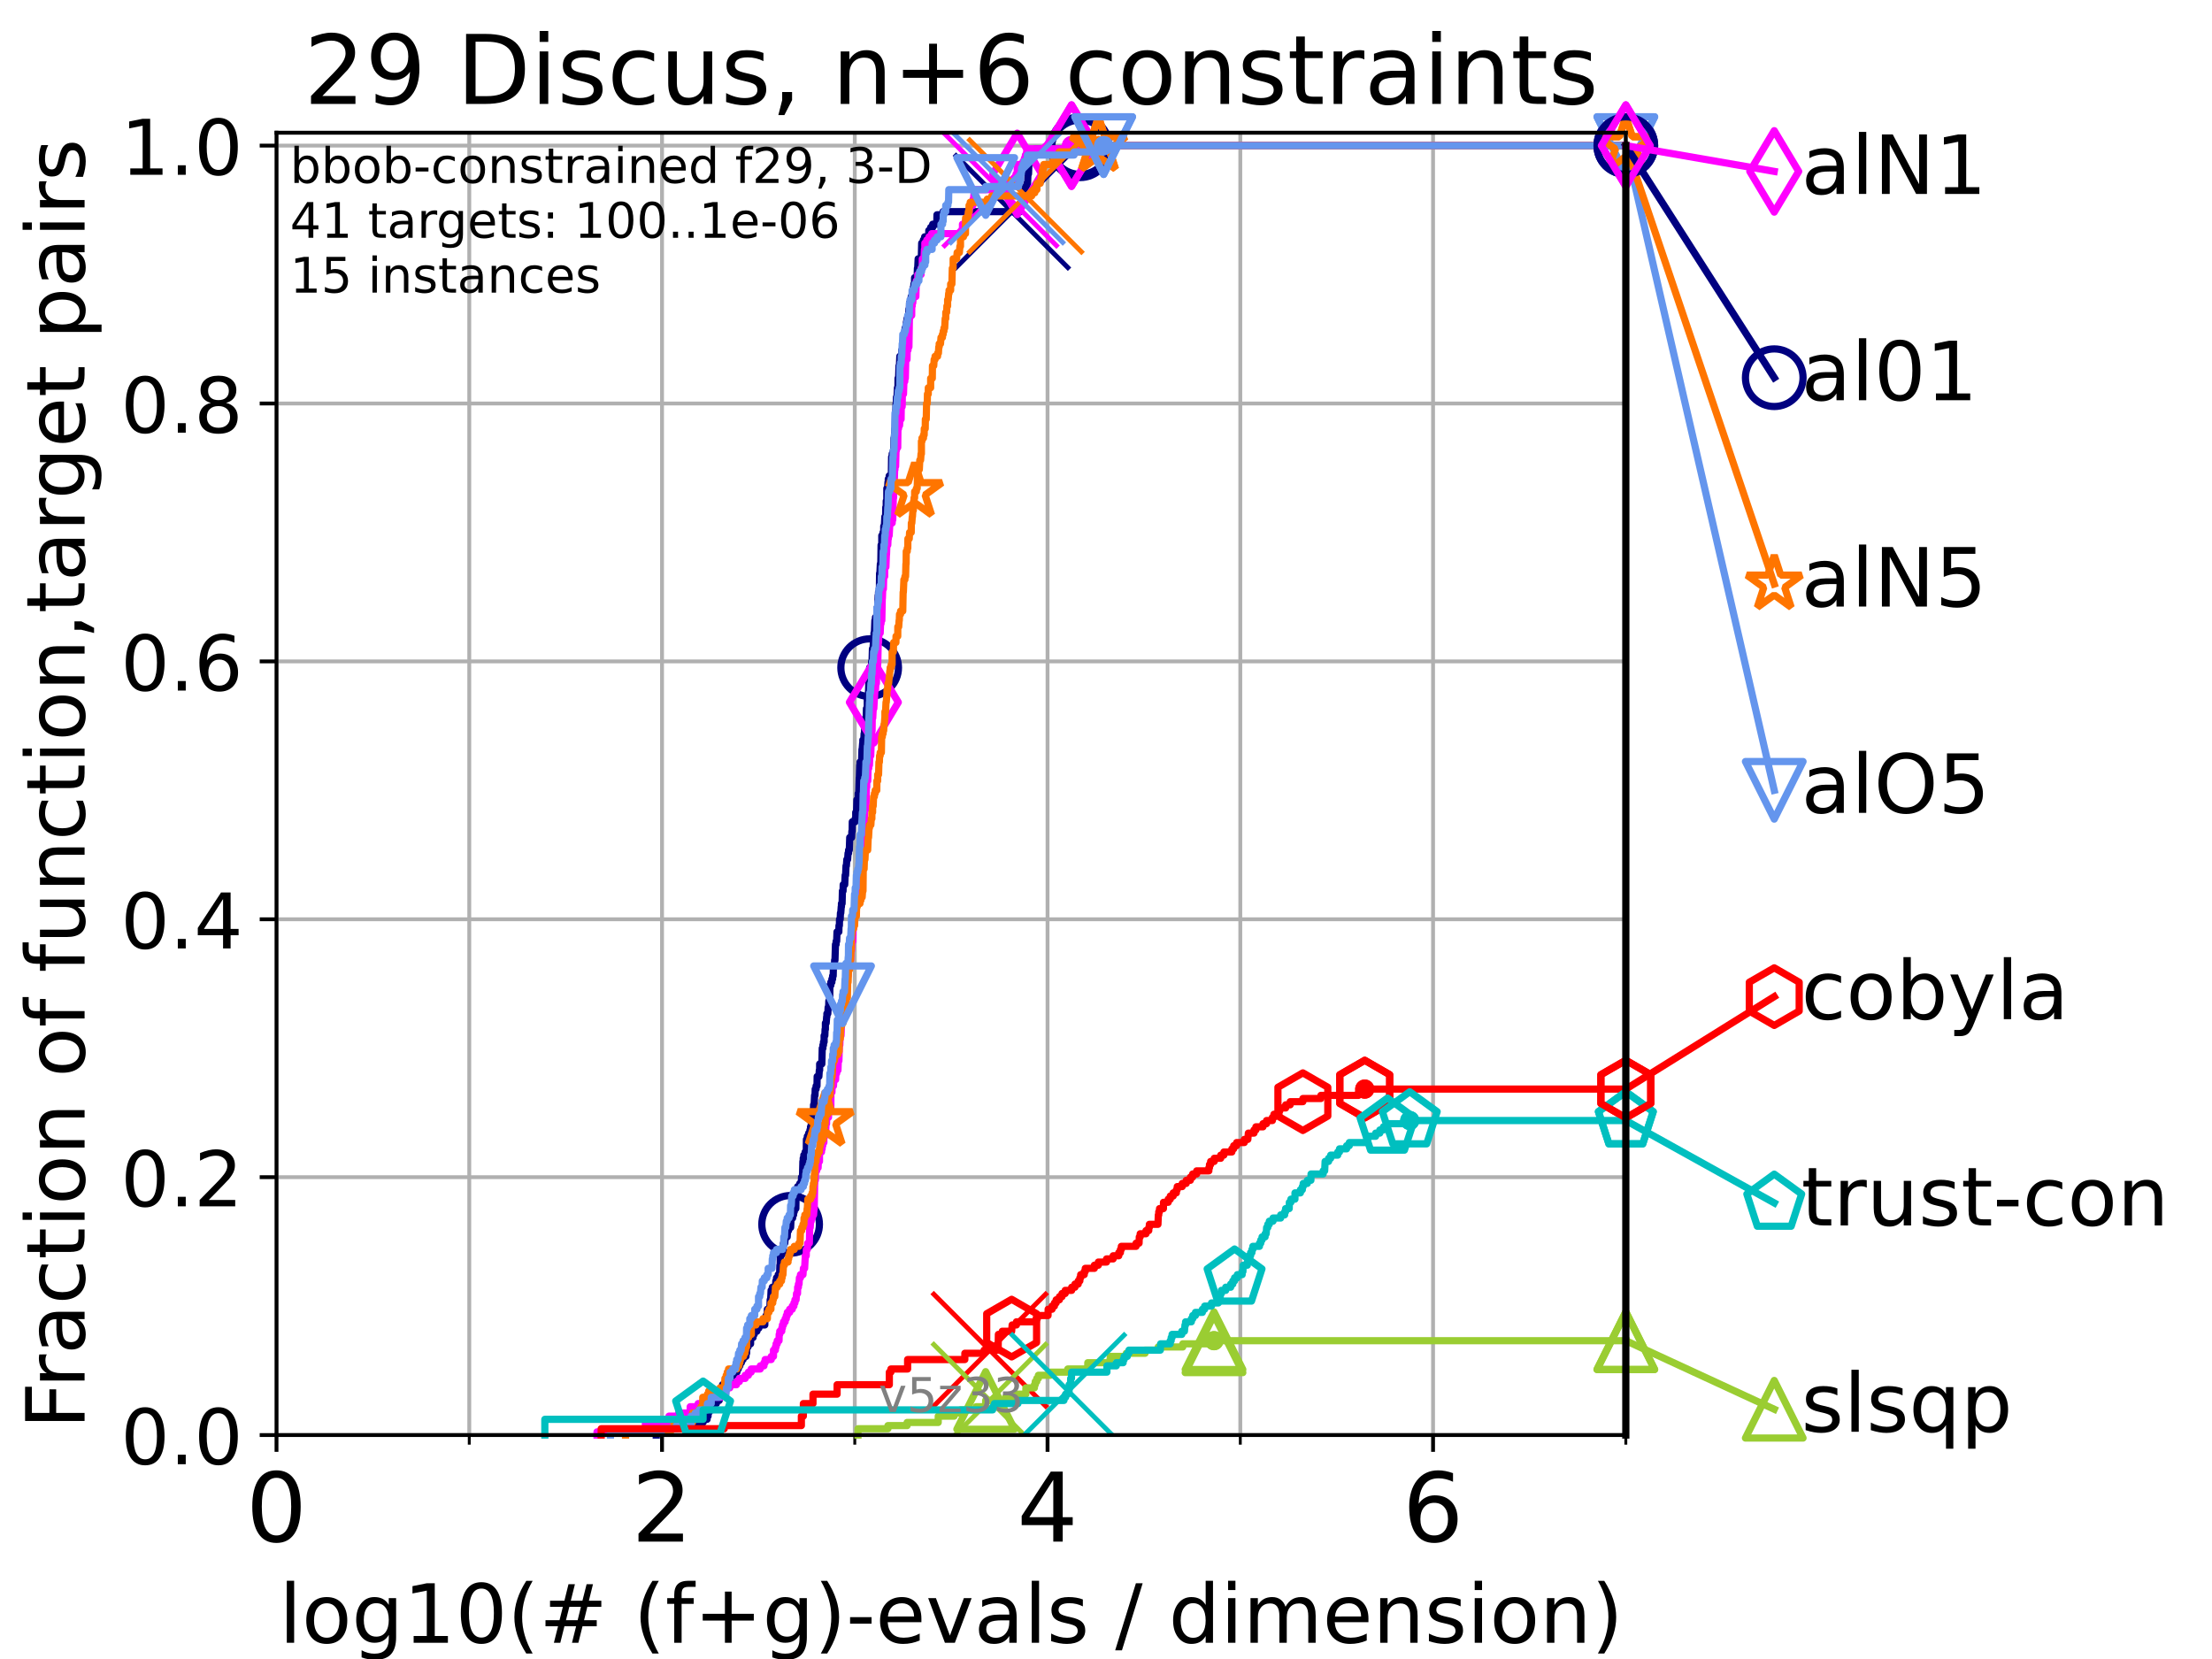 <?xml version="1.0" encoding="utf-8" standalone="no"?>
<!DOCTYPE svg PUBLIC "-//W3C//DTD SVG 1.1//EN"
  "http://www.w3.org/Graphics/SVG/1.1/DTD/svg11.dtd">
<!-- Created with matplotlib (https://matplotlib.org/) -->
<svg height="345.6pt" version="1.1" viewBox="0 0 460.8 345.6" width="460.8pt" xmlns="http://www.w3.org/2000/svg" xmlns:xlink="http://www.w3.org/1999/xlink">
 <defs>
  <style type="text/css">*{stroke-linecap:butt;stroke-linejoin:round;}</style>
 </defs>
 <g id="figure_1">
  <g id="patch_1">
   <path d="M 0 345.6 
L 460.8 345.6 
L 460.8 0 
L 0 0 
z
" style="fill:#ffffff;"/>
  </g>
  <g id="axes_1">
   <g id="patch_2">
    <path d="M 57.6 298.944 
L 338.688 298.944 
L 338.688 27.648 
L 57.6 27.648 
z
" style="fill:#ffffff;"/>
   </g>
   <g id="matplotlib.axis_1">
    <g id="xtick_1">
     <g id="line2d_1">
      <path clip-path="url(#p24e42eaf19)" d="M 57.6 298.944 
L 57.6 27.648 
" style="fill:none;stroke:#b0b0b0;stroke-linecap:square;stroke-width:0.8;"/>
     </g>
     <g id="line2d_2">
      <defs>
       <path d="M 0 0 
L 0 3.5 
" id="me1ad8bc38b" style="stroke:#000000;stroke-width:0.8;"/>
      </defs>
      <g>
       <use style="stroke:#000000;stroke-width:0.8;" x="57.6" xlink:href="#me1ad8bc38b" y="298.944"/>
      </g>
     </g>
     <g id="text_1">
      <!-- 0 -->
      <g transform="translate(51.237 321.141)scale(0.2 -0.2)">
       <defs>
        <path d="M 31.781 66.406 
Q 24.172 66.406 20.328 58.906 
Q 16.5 51.422 16.5 36.375 
Q 16.5 21.391 20.328 13.891 
Q 24.172 6.391 31.781 6.391 
Q 39.453 6.391 43.281 13.891 
Q 47.125 21.391 47.125 36.375 
Q 47.125 51.422 43.281 58.906 
Q 39.453 66.406 31.781 66.406 
z
M 31.781 74.219 
Q 44.047 74.219 50.516 64.516 
Q 56.984 54.828 56.984 36.375 
Q 56.984 17.969 50.516 8.266 
Q 44.047 -1.422 31.781 -1.422 
Q 19.531 -1.422 13.062 8.266 
Q 6.594 17.969 6.594 36.375 
Q 6.594 54.828 13.062 64.516 
Q 19.531 74.219 31.781 74.219 
z
" id="DejaVuSans-48"/>
       </defs>
       <use xlink:href="#DejaVuSans-48"/>
      </g>
     </g>
    </g>
    <g id="xtick_2">
     <g id="line2d_3">
      <path clip-path="url(#p24e42eaf19)" d="M 137.911 298.944 
L 137.911 27.648 
" style="fill:none;stroke:#b0b0b0;stroke-linecap:square;stroke-width:0.8;"/>
     </g>
     <g id="line2d_4">
      <g>
       <use style="stroke:#000000;stroke-width:0.8;" x="137.911" xlink:href="#me1ad8bc38b" y="298.944"/>
      </g>
     </g>
     <g id="text_2">
      <!-- 2 -->
      <g transform="translate(131.548 321.141)scale(0.2 -0.2)">
       <defs>
        <path d="M 19.188 8.297 
L 53.609 8.297 
L 53.609 0 
L 7.328 0 
L 7.328 8.297 
Q 12.938 14.109 22.625 23.891 
Q 32.328 33.688 34.812 36.531 
Q 39.547 41.844 41.422 45.531 
Q 43.312 49.219 43.312 52.781 
Q 43.312 58.594 39.234 62.25 
Q 35.156 65.922 28.609 65.922 
Q 23.969 65.922 18.812 64.312 
Q 13.672 62.703 7.812 59.422 
L 7.812 69.391 
Q 13.766 71.781 18.938 73 
Q 24.125 74.219 28.422 74.219 
Q 39.75 74.219 46.484 68.547 
Q 53.219 62.891 53.219 53.422 
Q 53.219 48.922 51.531 44.891 
Q 49.859 40.875 45.406 35.406 
Q 44.188 33.984 37.641 27.219 
Q 31.109 20.453 19.188 8.297 
z
" id="DejaVuSans-50"/>
       </defs>
       <use xlink:href="#DejaVuSans-50"/>
      </g>
     </g>
    </g>
    <g id="xtick_3">
     <g id="line2d_5">
      <path clip-path="url(#p24e42eaf19)" d="M 218.222 298.944 
L 218.222 27.648 
" style="fill:none;stroke:#b0b0b0;stroke-linecap:square;stroke-width:0.8;"/>
     </g>
     <g id="line2d_6">
      <g>
       <use style="stroke:#000000;stroke-width:0.8;" x="218.222" xlink:href="#me1ad8bc38b" y="298.944"/>
      </g>
     </g>
     <g id="text_3">
      <!-- 4 -->
      <g transform="translate(211.859 321.141)scale(0.2 -0.2)">
       <defs>
        <path d="M 37.797 64.312 
L 12.891 25.391 
L 37.797 25.391 
z
M 35.203 72.906 
L 47.609 72.906 
L 47.609 25.391 
L 58.016 25.391 
L 58.016 17.188 
L 47.609 17.188 
L 47.609 0 
L 37.797 0 
L 37.797 17.188 
L 4.891 17.188 
L 4.891 26.703 
z
" id="DejaVuSans-52"/>
       </defs>
       <use xlink:href="#DejaVuSans-52"/>
      </g>
     </g>
    </g>
    <g id="xtick_4">
     <g id="line2d_7">
      <path clip-path="url(#p24e42eaf19)" d="M 298.533 298.944 
L 298.533 27.648 
" style="fill:none;stroke:#b0b0b0;stroke-linecap:square;stroke-width:0.8;"/>
     </g>
     <g id="line2d_8">
      <g>
       <use style="stroke:#000000;stroke-width:0.8;" x="298.533" xlink:href="#me1ad8bc38b" y="298.944"/>
      </g>
     </g>
     <g id="text_4">
      <!-- 6 -->
      <g transform="translate(292.17 321.141)scale(0.2 -0.2)">
       <defs>
        <path d="M 33.016 40.375 
Q 26.375 40.375 22.484 35.828 
Q 18.609 31.297 18.609 23.391 
Q 18.609 15.531 22.484 10.953 
Q 26.375 6.391 33.016 6.391 
Q 39.656 6.391 43.531 10.953 
Q 47.406 15.531 47.406 23.391 
Q 47.406 31.297 43.531 35.828 
Q 39.656 40.375 33.016 40.375 
z
M 52.594 71.297 
L 52.594 62.312 
Q 48.875 64.062 45.094 64.984 
Q 41.312 65.922 37.594 65.922 
Q 27.828 65.922 22.672 59.328 
Q 17.531 52.734 16.797 39.406 
Q 19.672 43.656 24.016 45.922 
Q 28.375 48.188 33.594 48.188 
Q 44.578 48.188 50.953 41.516 
Q 57.328 34.859 57.328 23.391 
Q 57.328 12.156 50.688 5.359 
Q 44.047 -1.422 33.016 -1.422 
Q 20.359 -1.422 13.672 8.266 
Q 6.984 17.969 6.984 36.375 
Q 6.984 53.656 15.188 63.938 
Q 23.391 74.219 37.203 74.219 
Q 40.922 74.219 44.703 73.484 
Q 48.484 72.75 52.594 71.297 
z
" id="DejaVuSans-54"/>
       </defs>
       <use xlink:href="#DejaVuSans-54"/>
      </g>
     </g>
    </g>
    <g id="xtick_5">
     <g id="line2d_9">
      <path clip-path="url(#p24e42eaf19)" d="M 97.755 298.944 
L 97.755 27.648 
" style="fill:none;stroke:#b0b0b0;stroke-linecap:square;stroke-width:0.8;"/>
     </g>
     <g id="line2d_10">
      <defs>
       <path d="M 0 0 
L 0 2 
" id="ma733280ee8" style="stroke:#000000;stroke-width:0.6;"/>
      </defs>
      <g>
       <use style="stroke:#000000;stroke-width:0.6;" x="97.755" xlink:href="#ma733280ee8" y="298.944"/>
      </g>
     </g>
    </g>
    <g id="xtick_6">
     <g id="line2d_11">
      <path clip-path="url(#p24e42eaf19)" d="M 178.066 298.944 
L 178.066 27.648 
" style="fill:none;stroke:#b0b0b0;stroke-linecap:square;stroke-width:0.8;"/>
     </g>
     <g id="line2d_12">
      <g>
       <use style="stroke:#000000;stroke-width:0.6;" x="178.066" xlink:href="#ma733280ee8" y="298.944"/>
      </g>
     </g>
    </g>
    <g id="xtick_7">
     <g id="line2d_13">
      <path clip-path="url(#p24e42eaf19)" d="M 258.377 298.944 
L 258.377 27.648 
" style="fill:none;stroke:#b0b0b0;stroke-linecap:square;stroke-width:0.8;"/>
     </g>
     <g id="line2d_14">
      <g>
       <use style="stroke:#000000;stroke-width:0.6;" x="258.377" xlink:href="#ma733280ee8" y="298.944"/>
      </g>
     </g>
    </g>
    <g id="xtick_8">
     <g id="line2d_15">
      <path clip-path="url(#p24e42eaf19)" d="M 338.688 298.944 
L 338.688 27.648 
" style="fill:none;stroke:#b0b0b0;stroke-linecap:square;stroke-width:0.8;"/>
     </g>
     <g id="line2d_16">
      <g>
       <use style="stroke:#000000;stroke-width:0.6;" x="338.688" xlink:href="#ma733280ee8" y="298.944"/>
      </g>
     </g>
    </g>
    <g id="text_5">
     <!-- log10(# (f+g)-evals / dimension) -->
     <g transform="translate(58.145 342.218)scale(0.17 -0.17)">
      <defs>
       <path d="M 9.422 75.984 
L 18.406 75.984 
L 18.406 0 
L 9.422 0 
z
" id="DejaVuSans-108"/>
       <path d="M 30.609 48.391 
Q 23.391 48.391 19.188 42.75 
Q 14.984 37.109 14.984 27.297 
Q 14.984 17.484 19.156 11.844 
Q 23.344 6.203 30.609 6.203 
Q 37.797 6.203 41.984 11.859 
Q 46.188 17.531 46.188 27.297 
Q 46.188 37.016 41.984 42.703 
Q 37.797 48.391 30.609 48.391 
z
M 30.609 56 
Q 42.328 56 49.016 48.375 
Q 55.719 40.766 55.719 27.297 
Q 55.719 13.875 49.016 6.219 
Q 42.328 -1.422 30.609 -1.422 
Q 18.844 -1.422 12.172 6.219 
Q 5.516 13.875 5.516 27.297 
Q 5.516 40.766 12.172 48.375 
Q 18.844 56 30.609 56 
z
" id="DejaVuSans-111"/>
       <path d="M 45.406 27.984 
Q 45.406 37.75 41.375 43.109 
Q 37.359 48.484 30.078 48.484 
Q 22.859 48.484 18.828 43.109 
Q 14.797 37.75 14.797 27.984 
Q 14.797 18.266 18.828 12.891 
Q 22.859 7.516 30.078 7.516 
Q 37.359 7.516 41.375 12.891 
Q 45.406 18.266 45.406 27.984 
z
M 54.391 6.781 
Q 54.391 -7.172 48.188 -13.984 
Q 42 -20.797 29.203 -20.797 
Q 24.469 -20.797 20.266 -20.094 
Q 16.062 -19.391 12.109 -17.922 
L 12.109 -9.188 
Q 16.062 -11.328 19.922 -12.344 
Q 23.781 -13.375 27.781 -13.375 
Q 36.625 -13.375 41.016 -8.766 
Q 45.406 -4.156 45.406 5.172 
L 45.406 9.625 
Q 42.625 4.781 38.281 2.391 
Q 33.938 0 27.875 0 
Q 17.828 0 11.672 7.656 
Q 5.516 15.328 5.516 27.984 
Q 5.516 40.672 11.672 48.328 
Q 17.828 56 27.875 56 
Q 33.938 56 38.281 53.609 
Q 42.625 51.219 45.406 46.391 
L 45.406 54.688 
L 54.391 54.688 
z
" id="DejaVuSans-103"/>
       <path d="M 12.406 8.297 
L 28.516 8.297 
L 28.516 63.922 
L 10.984 60.406 
L 10.984 69.391 
L 28.422 72.906 
L 38.281 72.906 
L 38.281 8.297 
L 54.391 8.297 
L 54.391 0 
L 12.406 0 
z
" id="DejaVuSans-49"/>
       <path d="M 31 75.875 
Q 24.469 64.656 21.281 53.656 
Q 18.109 42.672 18.109 31.391 
Q 18.109 20.125 21.312 9.062 
Q 24.516 -2 31 -13.188 
L 23.188 -13.188 
Q 15.875 -1.703 12.234 9.375 
Q 8.594 20.453 8.594 31.391 
Q 8.594 42.281 12.203 53.312 
Q 15.828 64.359 23.188 75.875 
z
" id="DejaVuSans-40"/>
       <path d="M 51.125 44 
L 36.922 44 
L 32.812 27.688 
L 47.125 27.688 
z
M 43.797 71.781 
L 38.719 51.516 
L 52.984 51.516 
L 58.109 71.781 
L 65.922 71.781 
L 60.891 51.516 
L 76.125 51.516 
L 76.125 44 
L 58.984 44 
L 54.984 27.688 
L 70.516 27.688 
L 70.516 20.219 
L 53.078 20.219 
L 48 0 
L 40.188 0 
L 45.219 20.219 
L 30.906 20.219 
L 25.875 0 
L 18.016 0 
L 23.094 20.219 
L 7.719 20.219 
L 7.719 27.688 
L 24.906 27.688 
L 29 44 
L 13.281 44 
L 13.281 51.516 
L 30.906 51.516 
L 35.891 71.781 
z
" id="DejaVuSans-35"/>
       <path id="DejaVuSans-32"/>
       <path d="M 37.109 75.984 
L 37.109 68.5 
L 28.516 68.5 
Q 23.688 68.5 21.797 66.547 
Q 19.922 64.594 19.922 59.516 
L 19.922 54.688 
L 34.719 54.688 
L 34.719 47.703 
L 19.922 47.703 
L 19.922 0 
L 10.891 0 
L 10.891 47.703 
L 2.297 47.703 
L 2.297 54.688 
L 10.891 54.688 
L 10.891 58.5 
Q 10.891 67.625 15.141 71.797 
Q 19.391 75.984 28.609 75.984 
z
" id="DejaVuSans-102"/>
       <path d="M 46 62.703 
L 46 35.5 
L 73.188 35.5 
L 73.188 27.203 
L 46 27.203 
L 46 0 
L 37.797 0 
L 37.797 27.203 
L 10.594 27.203 
L 10.594 35.5 
L 37.797 35.5 
L 37.797 62.703 
z
" id="DejaVuSans-43"/>
       <path d="M 8.016 75.875 
L 15.828 75.875 
Q 23.141 64.359 26.781 53.312 
Q 30.422 42.281 30.422 31.391 
Q 30.422 20.453 26.781 9.375 
Q 23.141 -1.703 15.828 -13.188 
L 8.016 -13.188 
Q 14.5 -2 17.703 9.062 
Q 20.906 20.125 20.906 31.391 
Q 20.906 42.672 17.703 53.656 
Q 14.5 64.656 8.016 75.875 
z
" id="DejaVuSans-41"/>
       <path d="M 4.891 31.391 
L 31.203 31.391 
L 31.203 23.391 
L 4.891 23.391 
z
" id="DejaVuSans-45"/>
       <path d="M 56.203 29.594 
L 56.203 25.203 
L 14.891 25.203 
Q 15.484 15.922 20.484 11.062 
Q 25.484 6.203 34.422 6.203 
Q 39.594 6.203 44.453 7.469 
Q 49.312 8.734 54.109 11.281 
L 54.109 2.781 
Q 49.266 0.734 44.188 -0.344 
Q 39.109 -1.422 33.891 -1.422 
Q 20.797 -1.422 13.156 6.188 
Q 5.516 13.812 5.516 26.812 
Q 5.516 40.234 12.766 48.109 
Q 20.016 56 32.328 56 
Q 43.359 56 49.781 48.891 
Q 56.203 41.797 56.203 29.594 
z
M 47.219 32.234 
Q 47.125 39.594 43.094 43.984 
Q 39.062 48.391 32.422 48.391 
Q 24.906 48.391 20.391 44.141 
Q 15.875 39.891 15.188 32.172 
z
" id="DejaVuSans-101"/>
       <path d="M 2.984 54.688 
L 12.5 54.688 
L 29.594 8.797 
L 46.688 54.688 
L 56.203 54.688 
L 35.688 0 
L 23.484 0 
z
" id="DejaVuSans-118"/>
       <path d="M 34.281 27.484 
Q 23.391 27.484 19.188 25 
Q 14.984 22.516 14.984 16.5 
Q 14.984 11.719 18.141 8.906 
Q 21.297 6.109 26.703 6.109 
Q 34.188 6.109 38.703 11.406 
Q 43.219 16.703 43.219 25.484 
L 43.219 27.484 
z
M 52.203 31.203 
L 52.203 0 
L 43.219 0 
L 43.219 8.297 
Q 40.141 3.328 35.547 0.953 
Q 30.953 -1.422 24.312 -1.422 
Q 15.922 -1.422 10.953 3.297 
Q 6 8.016 6 15.922 
Q 6 25.141 12.172 29.828 
Q 18.359 34.516 30.609 34.516 
L 43.219 34.516 
L 43.219 35.406 
Q 43.219 41.609 39.141 45 
Q 35.062 48.391 27.688 48.391 
Q 23 48.391 18.547 47.266 
Q 14.109 46.141 10.016 43.891 
L 10.016 52.203 
Q 14.938 54.109 19.578 55.047 
Q 24.219 56 28.609 56 
Q 40.484 56 46.344 49.844 
Q 52.203 43.703 52.203 31.203 
z
" id="DejaVuSans-97"/>
       <path d="M 44.281 53.078 
L 44.281 44.578 
Q 40.484 46.531 36.375 47.5 
Q 32.281 48.484 27.875 48.484 
Q 21.188 48.484 17.844 46.438 
Q 14.5 44.391 14.5 40.281 
Q 14.5 37.156 16.891 35.375 
Q 19.281 33.594 26.516 31.984 
L 29.594 31.297 
Q 39.156 29.25 43.188 25.516 
Q 47.219 21.781 47.219 15.094 
Q 47.219 7.469 41.188 3.016 
Q 35.156 -1.422 24.609 -1.422 
Q 20.219 -1.422 15.453 -0.562 
Q 10.688 0.297 5.422 2 
L 5.422 11.281 
Q 10.406 8.688 15.234 7.391 
Q 20.062 6.109 24.812 6.109 
Q 31.156 6.109 34.562 8.281 
Q 37.984 10.453 37.984 14.406 
Q 37.984 18.062 35.516 20.016 
Q 33.062 21.969 24.703 23.781 
L 21.578 24.516 
Q 13.234 26.266 9.516 29.906 
Q 5.812 33.547 5.812 39.891 
Q 5.812 47.609 11.281 51.797 
Q 16.75 56 26.812 56 
Q 31.781 56 36.172 55.266 
Q 40.578 54.547 44.281 53.078 
z
" id="DejaVuSans-115"/>
       <path d="M 25.391 72.906 
L 33.688 72.906 
L 8.297 -9.281 
L 0 -9.281 
z
" id="DejaVuSans-47"/>
       <path d="M 45.406 46.391 
L 45.406 75.984 
L 54.391 75.984 
L 54.391 0 
L 45.406 0 
L 45.406 8.203 
Q 42.578 3.328 38.25 0.953 
Q 33.938 -1.422 27.875 -1.422 
Q 17.969 -1.422 11.734 6.484 
Q 5.516 14.406 5.516 27.297 
Q 5.516 40.188 11.734 48.094 
Q 17.969 56 27.875 56 
Q 33.938 56 38.25 53.625 
Q 42.578 51.266 45.406 46.391 
z
M 14.797 27.297 
Q 14.797 17.391 18.875 11.75 
Q 22.953 6.109 30.078 6.109 
Q 37.203 6.109 41.297 11.75 
Q 45.406 17.391 45.406 27.297 
Q 45.406 37.203 41.297 42.844 
Q 37.203 48.484 30.078 48.484 
Q 22.953 48.484 18.875 42.844 
Q 14.797 37.203 14.797 27.297 
z
" id="DejaVuSans-100"/>
       <path d="M 9.422 54.688 
L 18.406 54.688 
L 18.406 0 
L 9.422 0 
z
M 9.422 75.984 
L 18.406 75.984 
L 18.406 64.594 
L 9.422 64.594 
z
" id="DejaVuSans-105"/>
       <path d="M 52 44.188 
Q 55.375 50.25 60.062 53.125 
Q 64.75 56 71.094 56 
Q 79.641 56 84.281 50.016 
Q 88.922 44.047 88.922 33.016 
L 88.922 0 
L 79.891 0 
L 79.891 32.719 
Q 79.891 40.578 77.094 44.375 
Q 74.312 48.188 68.609 48.188 
Q 61.625 48.188 57.562 43.547 
Q 53.516 38.922 53.516 30.906 
L 53.516 0 
L 44.484 0 
L 44.484 32.719 
Q 44.484 40.625 41.703 44.406 
Q 38.922 48.188 33.109 48.188 
Q 26.219 48.188 22.156 43.531 
Q 18.109 38.875 18.109 30.906 
L 18.109 0 
L 9.078 0 
L 9.078 54.688 
L 18.109 54.688 
L 18.109 46.188 
Q 21.188 51.219 25.484 53.609 
Q 29.781 56 35.688 56 
Q 41.656 56 45.828 52.969 
Q 50 49.953 52 44.188 
z
" id="DejaVuSans-109"/>
       <path d="M 54.891 33.016 
L 54.891 0 
L 45.906 0 
L 45.906 32.719 
Q 45.906 40.484 42.875 44.328 
Q 39.844 48.188 33.797 48.188 
Q 26.516 48.188 22.312 43.547 
Q 18.109 38.922 18.109 30.906 
L 18.109 0 
L 9.078 0 
L 9.078 54.688 
L 18.109 54.688 
L 18.109 46.188 
Q 21.344 51.125 25.703 53.562 
Q 30.078 56 35.797 56 
Q 45.219 56 50.047 50.172 
Q 54.891 44.344 54.891 33.016 
z
" id="DejaVuSans-110"/>
      </defs>
      <use xlink:href="#DejaVuSans-108"/>
      <use x="27.783" xlink:href="#DejaVuSans-111"/>
      <use x="88.965" xlink:href="#DejaVuSans-103"/>
      <use x="152.441" xlink:href="#DejaVuSans-49"/>
      <use x="216.064" xlink:href="#DejaVuSans-48"/>
      <use x="279.688" xlink:href="#DejaVuSans-40"/>
      <use x="318.701" xlink:href="#DejaVuSans-35"/>
      <use x="402.49" xlink:href="#DejaVuSans-32"/>
      <use x="434.277" xlink:href="#DejaVuSans-40"/>
      <use x="473.291" xlink:href="#DejaVuSans-102"/>
      <use x="508.496" xlink:href="#DejaVuSans-43"/>
      <use x="592.285" xlink:href="#DejaVuSans-103"/>
      <use x="655.762" xlink:href="#DejaVuSans-41"/>
      <use x="694.775" xlink:href="#DejaVuSans-45"/>
      <use x="730.859" xlink:href="#DejaVuSans-101"/>
      <use x="792.383" xlink:href="#DejaVuSans-118"/>
      <use x="851.562" xlink:href="#DejaVuSans-97"/>
      <use x="912.842" xlink:href="#DejaVuSans-108"/>
      <use x="940.625" xlink:href="#DejaVuSans-115"/>
      <use x="992.725" xlink:href="#DejaVuSans-32"/>
      <use x="1024.512" xlink:href="#DejaVuSans-47"/>
      <use x="1058.203" xlink:href="#DejaVuSans-32"/>
      <use x="1089.99" xlink:href="#DejaVuSans-100"/>
      <use x="1153.467" xlink:href="#DejaVuSans-105"/>
      <use x="1181.25" xlink:href="#DejaVuSans-109"/>
      <use x="1278.662" xlink:href="#DejaVuSans-101"/>
      <use x="1340.186" xlink:href="#DejaVuSans-110"/>
      <use x="1403.564" xlink:href="#DejaVuSans-115"/>
      <use x="1455.664" xlink:href="#DejaVuSans-105"/>
      <use x="1483.447" xlink:href="#DejaVuSans-111"/>
      <use x="1544.629" xlink:href="#DejaVuSans-110"/>
      <use x="1608.008" xlink:href="#DejaVuSans-41"/>
     </g>
    </g>
   </g>
   <g id="matplotlib.axis_2">
    <g id="ytick_1">
     <g id="line2d_17">
      <path clip-path="url(#p24e42eaf19)" d="M 57.6 298.944 
L 338.688 298.944 
" style="fill:none;stroke:#b0b0b0;stroke-linecap:square;stroke-width:0.8;"/>
     </g>
     <g id="line2d_18">
      <defs>
       <path d="M 0 0 
L -3.5 0 
" id="mc2da7d9fea" style="stroke:#000000;stroke-width:0.8;"/>
      </defs>
      <g>
       <use style="stroke:#000000;stroke-width:0.8;" x="57.6" xlink:href="#mc2da7d9fea" y="298.944"/>
      </g>
     </g>
     <g id="text_6">
      <!-- 0.0 -->
      <g transform="translate(25.155 305.023)scale(0.16 -0.16)">
       <defs>
        <path d="M 10.688 12.406 
L 21 12.406 
L 21 0 
L 10.688 0 
z
" id="DejaVuSans-46"/>
       </defs>
       <use xlink:href="#DejaVuSans-48"/>
       <use x="63.623" xlink:href="#DejaVuSans-46"/>
       <use x="95.41" xlink:href="#DejaVuSans-48"/>
      </g>
     </g>
    </g>
    <g id="ytick_2">
     <g id="line2d_19">
      <path clip-path="url(#p24e42eaf19)" d="M 57.6 245.222 
L 338.688 245.222 
" style="fill:none;stroke:#b0b0b0;stroke-linecap:square;stroke-width:0.8;"/>
     </g>
     <g id="line2d_20">
      <g>
       <use style="stroke:#000000;stroke-width:0.8;" x="57.6" xlink:href="#mc2da7d9fea" y="245.222"/>
      </g>
     </g>
     <g id="text_7">
      <!-- 0.2 -->
      <g transform="translate(25.155 251.301)scale(0.16 -0.16)">
       <use xlink:href="#DejaVuSans-48"/>
       <use x="63.623" xlink:href="#DejaVuSans-46"/>
       <use x="95.41" xlink:href="#DejaVuSans-50"/>
      </g>
     </g>
    </g>
    <g id="ytick_3">
     <g id="line2d_21">
      <path clip-path="url(#p24e42eaf19)" d="M 57.6 191.5 
L 338.688 191.5 
" style="fill:none;stroke:#b0b0b0;stroke-linecap:square;stroke-width:0.8;"/>
     </g>
     <g id="line2d_22">
      <g>
       <use style="stroke:#000000;stroke-width:0.8;" x="57.6" xlink:href="#mc2da7d9fea" y="191.5"/>
      </g>
     </g>
     <g id="text_8">
      <!-- 0.4 -->
      <g transform="translate(25.155 197.579)scale(0.16 -0.16)">
       <use xlink:href="#DejaVuSans-48"/>
       <use x="63.623" xlink:href="#DejaVuSans-46"/>
       <use x="95.41" xlink:href="#DejaVuSans-52"/>
      </g>
     </g>
    </g>
    <g id="ytick_4">
     <g id="line2d_23">
      <path clip-path="url(#p24e42eaf19)" d="M 57.6 137.778 
L 338.688 137.778 
" style="fill:none;stroke:#b0b0b0;stroke-linecap:square;stroke-width:0.8;"/>
     </g>
     <g id="line2d_24">
      <g>
       <use style="stroke:#000000;stroke-width:0.8;" x="57.6" xlink:href="#mc2da7d9fea" y="137.778"/>
      </g>
     </g>
     <g id="text_9">
      <!-- 0.6 -->
      <g transform="translate(25.155 143.857)scale(0.16 -0.16)">
       <use xlink:href="#DejaVuSans-48"/>
       <use x="63.623" xlink:href="#DejaVuSans-46"/>
       <use x="95.41" xlink:href="#DejaVuSans-54"/>
      </g>
     </g>
    </g>
    <g id="ytick_5">
     <g id="line2d_25">
      <path clip-path="url(#p24e42eaf19)" d="M 57.6 84.056 
L 338.688 84.056 
" style="fill:none;stroke:#b0b0b0;stroke-linecap:square;stroke-width:0.8;"/>
     </g>
     <g id="line2d_26">
      <g>
       <use style="stroke:#000000;stroke-width:0.8;" x="57.6" xlink:href="#mc2da7d9fea" y="84.056"/>
      </g>
     </g>
     <g id="text_10">
      <!-- 0.8 -->
      <g transform="translate(25.155 90.135)scale(0.16 -0.16)">
       <defs>
        <path d="M 31.781 34.625 
Q 24.75 34.625 20.719 30.859 
Q 16.703 27.094 16.703 20.516 
Q 16.703 13.922 20.719 10.156 
Q 24.75 6.391 31.781 6.391 
Q 38.812 6.391 42.859 10.172 
Q 46.922 13.969 46.922 20.516 
Q 46.922 27.094 42.891 30.859 
Q 38.875 34.625 31.781 34.625 
z
M 21.922 38.812 
Q 15.578 40.375 12.031 44.719 
Q 8.5 49.078 8.5 55.328 
Q 8.5 64.062 14.719 69.141 
Q 20.953 74.219 31.781 74.219 
Q 42.672 74.219 48.875 69.141 
Q 55.078 64.062 55.078 55.328 
Q 55.078 49.078 51.531 44.719 
Q 48 40.375 41.703 38.812 
Q 48.828 37.156 52.797 32.312 
Q 56.781 27.484 56.781 20.516 
Q 56.781 9.906 50.312 4.234 
Q 43.844 -1.422 31.781 -1.422 
Q 19.734 -1.422 13.25 4.234 
Q 6.781 9.906 6.781 20.516 
Q 6.781 27.484 10.781 32.312 
Q 14.797 37.156 21.922 38.812 
z
M 18.312 54.391 
Q 18.312 48.734 21.844 45.562 
Q 25.391 42.391 31.781 42.391 
Q 38.141 42.391 41.719 45.562 
Q 45.312 48.734 45.312 54.391 
Q 45.312 60.062 41.719 63.234 
Q 38.141 66.406 31.781 66.406 
Q 25.391 66.406 21.844 63.234 
Q 18.312 60.062 18.312 54.391 
z
" id="DejaVuSans-56"/>
       </defs>
       <use xlink:href="#DejaVuSans-48"/>
       <use x="63.623" xlink:href="#DejaVuSans-46"/>
       <use x="95.41" xlink:href="#DejaVuSans-56"/>
      </g>
     </g>
    </g>
    <g id="ytick_6">
     <g id="line2d_27">
      <path clip-path="url(#p24e42eaf19)" d="M 57.6 30.334 
L 338.688 30.334 
" style="fill:none;stroke:#b0b0b0;stroke-linecap:square;stroke-width:0.8;"/>
     </g>
     <g id="line2d_28">
      <g>
       <use style="stroke:#000000;stroke-width:0.8;" x="57.6" xlink:href="#mc2da7d9fea" y="30.334"/>
      </g>
     </g>
     <g id="text_11">
      <!-- 1.0 -->
      <g transform="translate(25.155 36.413)scale(0.16 -0.16)">
       <use xlink:href="#DejaVuSans-49"/>
       <use x="63.623" xlink:href="#DejaVuSans-46"/>
       <use x="95.41" xlink:href="#DejaVuSans-48"/>
      </g>
     </g>
    </g>
    <g id="text_12">
     <!-- Fraction of function,target pairs -->
     <g transform="translate(17.62 297.681)rotate(-90)scale(0.17 -0.17)">
      <defs>
       <path d="M 9.812 72.906 
L 51.703 72.906 
L 51.703 64.594 
L 19.672 64.594 
L 19.672 43.109 
L 48.578 43.109 
L 48.578 34.812 
L 19.672 34.812 
L 19.672 0 
L 9.812 0 
z
" id="DejaVuSans-70"/>
       <path d="M 41.109 46.297 
Q 39.594 47.172 37.812 47.578 
Q 36.031 48 33.891 48 
Q 26.266 48 22.188 43.047 
Q 18.109 38.094 18.109 28.812 
L 18.109 0 
L 9.078 0 
L 9.078 54.688 
L 18.109 54.688 
L 18.109 46.188 
Q 20.953 51.172 25.484 53.578 
Q 30.031 56 36.531 56 
Q 37.453 56 38.578 55.875 
Q 39.703 55.766 41.062 55.516 
z
" id="DejaVuSans-114"/>
       <path d="M 48.781 52.594 
L 48.781 44.188 
Q 44.969 46.297 41.141 47.344 
Q 37.312 48.391 33.406 48.391 
Q 24.656 48.391 19.812 42.844 
Q 14.984 37.312 14.984 27.297 
Q 14.984 17.281 19.812 11.734 
Q 24.656 6.203 33.406 6.203 
Q 37.312 6.203 41.141 7.25 
Q 44.969 8.297 48.781 10.406 
L 48.781 2.094 
Q 45.016 0.344 40.984 -0.531 
Q 36.969 -1.422 32.422 -1.422 
Q 20.062 -1.422 12.781 6.344 
Q 5.516 14.109 5.516 27.297 
Q 5.516 40.672 12.859 48.328 
Q 20.219 56 33.016 56 
Q 37.156 56 41.109 55.141 
Q 45.062 54.297 48.781 52.594 
z
" id="DejaVuSans-99"/>
       <path d="M 18.312 70.219 
L 18.312 54.688 
L 36.812 54.688 
L 36.812 47.703 
L 18.312 47.703 
L 18.312 18.016 
Q 18.312 11.328 20.141 9.422 
Q 21.969 7.516 27.594 7.516 
L 36.812 7.516 
L 36.812 0 
L 27.594 0 
Q 17.188 0 13.234 3.875 
Q 9.281 7.766 9.281 18.016 
L 9.281 47.703 
L 2.688 47.703 
L 2.688 54.688 
L 9.281 54.688 
L 9.281 70.219 
z
" id="DejaVuSans-116"/>
       <path d="M 8.5 21.578 
L 8.5 54.688 
L 17.484 54.688 
L 17.484 21.922 
Q 17.484 14.156 20.5 10.266 
Q 23.531 6.391 29.594 6.391 
Q 36.859 6.391 41.078 11.031 
Q 45.312 15.672 45.312 23.688 
L 45.312 54.688 
L 54.297 54.688 
L 54.297 0 
L 45.312 0 
L 45.312 8.406 
Q 42.047 3.422 37.719 1 
Q 33.406 -1.422 27.688 -1.422 
Q 18.266 -1.422 13.375 4.438 
Q 8.5 10.297 8.5 21.578 
z
M 31.109 56 
z
" id="DejaVuSans-117"/>
       <path d="M 11.719 12.406 
L 22.016 12.406 
L 22.016 4 
L 14.016 -11.625 
L 7.719 -11.625 
L 11.719 4 
z
" id="DejaVuSans-44"/>
       <path d="M 18.109 8.203 
L 18.109 -20.797 
L 9.078 -20.797 
L 9.078 54.688 
L 18.109 54.688 
L 18.109 46.391 
Q 20.953 51.266 25.266 53.625 
Q 29.594 56 35.594 56 
Q 45.562 56 51.781 48.094 
Q 58.016 40.188 58.016 27.297 
Q 58.016 14.406 51.781 6.484 
Q 45.562 -1.422 35.594 -1.422 
Q 29.594 -1.422 25.266 0.953 
Q 20.953 3.328 18.109 8.203 
z
M 48.688 27.297 
Q 48.688 37.203 44.609 42.844 
Q 40.531 48.484 33.406 48.484 
Q 26.266 48.484 22.188 42.844 
Q 18.109 37.203 18.109 27.297 
Q 18.109 17.391 22.188 11.75 
Q 26.266 6.109 33.406 6.109 
Q 40.531 6.109 44.609 11.75 
Q 48.688 17.391 48.688 27.297 
z
" id="DejaVuSans-112"/>
      </defs>
      <use xlink:href="#DejaVuSans-70"/>
      <use x="50.27" xlink:href="#DejaVuSans-114"/>
      <use x="91.383" xlink:href="#DejaVuSans-97"/>
      <use x="152.662" xlink:href="#DejaVuSans-99"/>
      <use x="207.643" xlink:href="#DejaVuSans-116"/>
      <use x="246.852" xlink:href="#DejaVuSans-105"/>
      <use x="274.635" xlink:href="#DejaVuSans-111"/>
      <use x="335.816" xlink:href="#DejaVuSans-110"/>
      <use x="399.195" xlink:href="#DejaVuSans-32"/>
      <use x="430.982" xlink:href="#DejaVuSans-111"/>
      <use x="492.164" xlink:href="#DejaVuSans-102"/>
      <use x="527.369" xlink:href="#DejaVuSans-32"/>
      <use x="559.156" xlink:href="#DejaVuSans-102"/>
      <use x="594.361" xlink:href="#DejaVuSans-117"/>
      <use x="657.74" xlink:href="#DejaVuSans-110"/>
      <use x="721.119" xlink:href="#DejaVuSans-99"/>
      <use x="776.1" xlink:href="#DejaVuSans-116"/>
      <use x="815.309" xlink:href="#DejaVuSans-105"/>
      <use x="843.092" xlink:href="#DejaVuSans-111"/>
      <use x="904.273" xlink:href="#DejaVuSans-110"/>
      <use x="967.652" xlink:href="#DejaVuSans-44"/>
      <use x="999.439" xlink:href="#DejaVuSans-116"/>
      <use x="1038.648" xlink:href="#DejaVuSans-97"/>
      <use x="1099.928" xlink:href="#DejaVuSans-114"/>
      <use x="1139.291" xlink:href="#DejaVuSans-103"/>
      <use x="1202.768" xlink:href="#DejaVuSans-101"/>
      <use x="1264.291" xlink:href="#DejaVuSans-116"/>
      <use x="1303.5" xlink:href="#DejaVuSans-32"/>
      <use x="1335.287" xlink:href="#DejaVuSans-112"/>
      <use x="1398.764" xlink:href="#DejaVuSans-97"/>
      <use x="1460.043" xlink:href="#DejaVuSans-105"/>
      <use x="1487.826" xlink:href="#DejaVuSans-114"/>
      <use x="1528.939" xlink:href="#DejaVuSans-115"/>
     </g>
    </g>
   </g>
   <g id="line2d_29">
    <defs>
     <path d="M 0 1.5 
C 0.398 1.5 0.779 1.342 1.061 1.061 
C 1.342 0.779 1.5 0.398 1.5 0 
C 1.5 -0.398 1.342 -0.779 1.061 -1.061 
C 0.779 -1.342 0.398 -1.5 0 -1.5 
C -0.398 -1.5 -0.779 -1.342 -1.061 -1.061 
C -1.342 -0.779 -1.5 -0.398 -1.5 0 
C -1.5 0.398 -1.342 0.779 -1.061 1.061 
C -0.779 1.342 -0.398 1.5 0 1.5 
z
" id="m314d49792c" style="stroke:#000080;"/>
    </defs>
    <g>
     <use style="fill:#000080;stroke:#000080;" x="225.028" xlink:href="#m314d49792c" y="30.334"/>
     <use style="fill:#000080;stroke:#000080;" x="225.028" xlink:href="#m314d49792c" y="30.334"/>
    </g>
   </g>
   <g id="line2d_30">
    <path d="M 136.708 298.944 
L 136.708 298.289 
L 137.199 298.289 
L 137.199 297.634 
L 137.911 297.634 
L 137.911 296.979 
L 142.307 296.979 
L 142.307 296.323 
L 146.467 296.323 
L 146.467 295.668 
L 147.301 295.668 
L 147.301 295.013 
L 147.503 295.013 
L 147.503 294.358 
L 147.637 294.358 
L 147.637 293.703 
L 148.29 293.703 
L 148.29 292.393 
L 149.226 292.393 
L 149.226 291.737 
L 149.824 291.737 
L 149.824 291.082 
L 149.999 291.082 
L 149.999 289.772 
L 150.172 289.772 
L 150.172 289.117 
L 150.514 289.117 
L 150.514 288.462 
L 151.341 288.462 
L 151.341 287.807 
L 151.923 287.807 
L 151.923 287.151 
L 152.335 287.151 
L 152.335 286.496 
L 152.786 286.496 
L 152.786 285.841 
L 153.514 285.841 
L 153.514 285.186 
L 153.797 285.186 
L 153.797 284.531 
L 154.121 284.531 
L 154.121 283.876 
L 154.44 283.876 
L 154.44 283.22 
L 154.796 283.22 
L 154.796 282.565 
L 155.404 282.565 
L 155.404 281.91 
L 155.531 281.91 
L 155.531 280.6 
L 155.825 280.6 
L 155.825 279.945 
L 156.358 279.945 
L 156.358 278.634 
L 156.875 278.634 
L 156.875 277.979 
L 157.109 277.979 
L 157.109 277.324 
L 157.679 277.324 
L 157.679 276.669 
L 158.086 276.669 
L 158.086 276.014 
L 159.321 276.014 
L 159.355 274.704 
L 159.591 274.704 
L 159.591 274.048 
L 159.758 274.048 
L 159.858 272.738 
L 160.378 272.738 
L 160.442 270.773 
L 160.538 270.773 
L 160.633 268.807 
L 160.884 268.807 
L 160.884 268.152 
L 161.556 268.152 
L 161.615 266.842 
L 161.764 266.842 
L 161.764 266.187 
L 162.116 266.187 
L 162.116 265.532 
L 162.404 265.532 
L 162.461 263.566 
L 162.517 263.566 
L 162.546 261.601 
L 162.743 261.601 
L 162.743 260.946 
L 162.965 260.946 
L 162.965 260.29 
L 163.103 260.29 
L 163.212 258.98 
L 163.483 258.98 
L 163.59 257.67 
L 163.985 257.67 
L 164.063 256.36 
L 164.27 256.36 
L 164.27 255.704 
L 164.7 255.704 
L 164.8 253.739 
L 165.12 253.739 
L 165.12 253.084 
L 165.315 253.084 
L 165.315 252.429 
L 165.459 252.429 
L 165.459 251.773 
L 165.791 251.773 
L 165.838 249.153 
L 166.163 249.153 
L 166.163 247.187 
L 166.618 247.187 
L 166.618 246.532 
L 166.929 246.532 
L 166.973 245.222 
L 167.169 245.222 
L 167.256 241.946 
L 167.32 241.946 
L 167.32 241.291 
L 167.449 241.291 
L 167.449 240.636 
L 167.725 240.636 
L 167.725 239.981 
L 167.955 239.981 
L 167.996 237.36 
L 168.182 237.36 
L 168.182 236.705 
L 168.466 236.705 
L 168.466 236.05 
L 168.726 236.05 
L 168.726 235.395 
L 168.845 235.395 
L 168.845 234.74 
L 168.983 234.74 
L 169.08 232.119 
L 169.177 232.119 
L 169.177 231.464 
L 169.446 231.464 
L 169.484 230.154 
L 169.598 230.154 
L 169.692 228.188 
L 169.786 228.188 
L 169.823 226.878 
L 170.009 226.878 
L 170.009 226.223 
L 170.192 226.223 
L 170.229 224.257 
L 170.589 224.257 
L 170.678 222.947 
L 170.749 222.947 
L 170.749 221.637 
L 171.203 221.637 
L 171.289 218.361 
L 171.426 218.361 
L 171.426 217.706 
L 171.545 217.706 
L 171.545 217.051 
L 171.679 217.051 
L 171.679 215.74 
L 171.83 215.74 
L 171.879 214.43 
L 171.946 214.43 
L 171.946 213.12 
L 172.11 213.12 
L 172.208 211.81 
L 172.256 211.81 
L 172.256 211.154 
L 172.45 211.154 
L 172.514 209.844 
L 172.626 209.844 
L 172.657 208.534 
L 172.847 208.534 
L 172.878 205.258 
L 173.08 205.258 
L 173.08 204.603 
L 173.296 204.603 
L 173.296 203.948 
L 173.448 203.948 
L 173.448 203.293 
L 173.569 203.293 
L 173.614 201.327 
L 173.823 201.327 
L 173.867 200.017 
L 173.941 200.017 
L 174.044 196.741 
L 174.175 196.741 
L 174.175 196.086 
L 174.291 196.086 
L 174.363 194.121 
L 174.747 194.121 
L 174.775 192.81 
L 174.859 192.81 
L 174.887 191.5 
L 175.026 191.5 
L 175.081 190.19 
L 175.15 190.19 
L 175.246 188.879 
L 175.287 188.879 
L 175.287 188.224 
L 175.423 188.224 
L 175.49 185.604 
L 175.624 185.604 
L 175.651 184.293 
L 175.969 184.293 
L 176.06 182.328 
L 176.151 182.328 
L 176.242 180.363 
L 176.319 180.363 
L 176.409 179.052 
L 176.574 179.052 
L 176.663 177.742 
L 176.776 177.742 
L 176.776 177.087 
L 176.925 177.087 
L 177.012 174.466 
L 177.403 174.466 
L 177.463 173.156 
L 177.523 173.156 
L 177.547 171.191 
L 178.147 171.191 
L 178.147 170.535 
L 178.263 170.535 
L 178.263 169.225 
L 178.434 169.225 
L 178.503 166.604 
L 178.773 166.604 
L 178.773 165.294 
L 178.895 165.294 
L 178.994 162.018 
L 179.017 162.018 
L 179.104 159.398 
L 179.159 159.398 
L 179.159 158.743 
L 179.484 158.743 
L 179.558 156.122 
L 179.601 156.122 
L 179.707 154.812 
L 179.739 154.812 
L 179.739 154.157 
L 179.949 154.157 
L 180.011 152.846 
L 180.074 152.846 
L 180.136 151.536 
L 180.208 151.536 
L 180.29 149.571 
L 180.443 149.571 
L 180.494 147.605 
L 180.665 147.605 
L 180.665 144.985 
L 180.903 144.985 
L 181.012 141.709 
L 181.022 141.709 
L 181.022 141.054 
L 181.168 141.054 
L 181.168 139.088 
L 181.525 139.088 
L 181.582 137.778 
L 181.667 137.778 
L 181.743 135.157 
L 181.864 135.157 
L 181.948 133.847 
L 182.004 133.847 
L 182.069 131.882 
L 182.152 131.882 
L 182.253 129.261 
L 182.371 129.261 
L 182.371 128.606 
L 182.642 128.606 
L 182.704 126.641 
L 182.837 126.641 
L 182.943 124.02 
L 183.013 124.02 
L 183.013 123.365 
L 183.188 123.365 
L 183.231 119.434 
L 183.3 119.434 
L 183.394 117.469 
L 183.488 117.469 
L 183.548 113.538 
L 183.692 113.538 
L 183.692 111.572 
L 183.951 111.572 
L 183.951 110.917 
L 184.099 110.917 
L 184.099 109.607 
L 184.231 109.607 
L 184.328 107.641 
L 184.49 107.641 
L 184.522 105.676 
L 184.618 105.676 
L 184.618 104.366 
L 184.737 104.366 
L 184.745 101.745 
L 184.895 101.745 
L 184.982 100.435 
L 185.044 100.435 
L 185.044 99.78 
L 185.238 99.78 
L 185.238 99.124 
L 185.679 99.124 
L 185.739 95.194 
L 185.859 95.194 
L 185.859 94.538 
L 186.088 94.538 
L 186.088 93.883 
L 186.205 93.883 
L 186.241 91.263 
L 186.321 91.263 
L 186.429 89.297 
L 186.472 89.297 
L 186.544 86.022 
L 186.608 86.022 
L 186.665 84.056 
L 186.722 84.056 
L 186.743 82.746 
L 186.863 82.746 
L 186.954 80.78 
L 187.058 80.78 
L 187.072 78.815 
L 187.197 78.815 
L 187.279 76.194 
L 187.368 76.194 
L 187.45 74.229 
L 187.819 74.229 
L 187.865 72.919 
L 188.05 72.919 
L 188.135 70.953 
L 188.252 70.953 
L 188.252 70.298 
L 188.452 70.298 
L 188.554 68.333 
L 188.738 68.333 
L 188.839 67.022 
L 188.957 67.022 
L 188.957 66.367 
L 189.254 66.367 
L 189.345 64.402 
L 189.454 64.402 
L 189.479 63.091 
L 189.701 63.091 
L 189.701 62.436 
L 189.826 62.436 
L 189.826 61.781 
L 190.189 61.781 
L 190.276 59.816 
L 190.38 59.816 
L 190.38 59.161 
L 190.511 59.161 
L 190.528 57.85 
L 191.038 57.85 
L 191.116 55.885 
L 191.176 55.885 
L 191.269 53.919 
L 191.922 53.919 
L 192.006 50.644 
L 192.358 50.644 
L 192.358 49.988 
L 192.622 49.988 
L 192.622 49.333 
L 193.483 49.333 
L 193.483 48.023 
L 193.878 48.023 
L 193.878 47.368 
L 194.295 47.368 
L 194.295 46.713 
L 195.149 46.713 
L 195.184 44.747 
L 196.449 44.747 
L 196.449 44.092 
L 212.523 44.092 
L 212.548 42.782 
L 212.636 42.782 
L 212.636 42.127 
L 212.911 42.127 
L 212.911 41.472 
L 213.032 41.472 
L 213.032 40.816 
L 213.199 40.816 
L 213.199 40.161 
L 213.411 40.161 
L 213.411 39.506 
L 213.627 39.506 
L 213.627 38.851 
L 213.921 38.851 
L 213.921 38.196 
L 214.061 38.196 
L 214.142 36.23 
L 214.256 36.23 
L 214.361 33.61 
L 214.634 33.61 
L 214.634 32.955 
L 214.939 32.955 
L 214.939 32.3 
L 215.297 32.3 
L 215.297 31.644 
L 215.703 31.644 
L 215.703 30.989 
L 225.028 30.989 
L 225.028 30.334 
L 338.688 30.334 
L 338.688 30.334 
" style="fill:none;stroke:#000080;stroke-linecap:square;stroke-width:1.5;"/>
   </g>
   <g id="line2d_31">
    <defs>
     <path d="M 0 6 
C 1.591 6 3.117 5.368 4.243 4.243 
C 5.368 3.117 6 1.591 6 0 
C 6 -1.591 5.368 -3.117 4.243 -4.243 
C 3.117 -5.368 1.591 -6 0 -6 
C -1.591 -6 -3.117 -5.368 -4.243 -4.243 
C -5.368 -3.117 -6 -1.591 -6 0 
C -6 1.591 -5.368 3.117 -4.243 4.243 
C -3.117 5.368 -1.591 6 0 6 
z
" id="m440c7f49d5" style="stroke:#000080;stroke-width:1.5;"/>
    </defs>
    <g>
     <use style="fill-opacity:0;stroke:#000080;stroke-width:1.5;" x="164.7" xlink:href="#m440c7f49d5" y="255.049"/>
     <use style="fill-opacity:0;stroke:#000080;stroke-width:1.5;" x="181.168" xlink:href="#m440c7f49d5" y="139.088"/>
     <use style="fill-opacity:0;stroke:#000080;stroke-width:1.5;" x="225.028" xlink:href="#m440c7f49d5" y="30.989"/>
     <use style="fill-opacity:0;stroke:#000080;stroke-width:1.5;" x="225.028" xlink:href="#m440c7f49d5" y="30.334"/>
     <use style="fill-opacity:0;stroke:#000080;stroke-width:1.5;" x="338.688" xlink:href="#m440c7f49d5" y="30.334"/>
    </g>
   </g>
   <g id="line2d_32">
    <path style="fill:none;stroke:#000080;stroke-linecap:square;stroke-width:1.5;"/>
    <g/>
   </g>
   <g id="line2d_33">
    <path clip-path="url(#p24e42eaf19)" d="M 210.802 44.092 
" style="fill:none;stroke:#000080;stroke-linecap:square;stroke-width:1.5;"/>
    <defs>
     <path d="M -12 12 
L 12 -12 
M -12 -12 
L 12 12 
" id="m3bc70c9fc3" style="stroke:#000080;"/>
    </defs>
    <g clip-path="url(#p24e42eaf19)">
     <use style="fill:#000080;stroke:#000080;" x="210.802" xlink:href="#m3bc70c9fc3" y="44.092"/>
    </g>
   </g>
   <g id="line2d_34">
    <defs>
     <path d="M 0 1.5 
C 0.398 1.5 0.779 1.342 1.061 1.061 
C 1.342 0.779 1.5 0.398 1.5 0 
C 1.5 -0.398 1.342 -0.779 1.061 -1.061 
C 0.779 -1.342 0.398 -1.5 0 -1.5 
C -0.398 -1.5 -0.779 -1.342 -1.061 -1.061 
C -1.342 -0.779 -1.5 -0.398 -1.5 0 
C -1.5 0.398 -1.342 0.779 -1.061 1.061 
C -0.779 1.342 -0.398 1.5 0 1.5 
z
" id="m64d19859cc" style="stroke:#ff00ff;"/>
    </defs>
    <g>
     <use style="fill:#ff00ff;stroke:#ff00ff;" x="223.221" xlink:href="#m64d19859cc" y="30.334"/>
     <use style="fill:#ff00ff;stroke:#ff00ff;" x="223.221" xlink:href="#m64d19859cc" y="30.334"/>
    </g>
   </g>
   <g id="line2d_35">
    <path d="M 124.369 298.944 
L 124.369 298.289 
L 134.45 298.289 
L 134.45 296.323 
L 139.36 296.323 
L 139.36 295.013 
L 141.379 295.013 
L 141.379 294.358 
L 143.779 294.358 
L 143.779 293.048 
L 145.441 293.048 
L 145.441 292.393 
L 146.467 292.393 
L 146.467 291.737 
L 148.097 291.737 
L 148.097 291.082 
L 150.172 291.082 
L 150.172 290.427 
L 151.07 290.427 
L 151.07 289.772 
L 151.233 289.772 
L 151.233 289.117 
L 152.027 289.117 
L 152.027 288.462 
L 153.419 288.462 
L 153.419 287.807 
L 154.029 287.807 
L 154.029 287.151 
L 155.232 287.151 
L 155.232 286.496 
L 155.908 286.496 
L 155.908 285.841 
L 156.479 285.841 
L 156.479 285.186 
L 158.376 285.186 
L 158.376 284.531 
L 159.15 284.531 
L 159.15 283.876 
L 159.389 283.876 
L 159.389 283.22 
L 160.664 283.22 
L 160.664 282.565 
L 161.131 282.565 
L 161.131 281.255 
L 161.526 281.255 
L 161.526 280.6 
L 161.675 280.6 
L 161.675 279.945 
L 161.912 279.945 
L 161.912 279.29 
L 162.289 279.29 
L 162.318 277.979 
L 162.432 277.979 
L 162.432 277.324 
L 162.854 277.324 
L 162.854 276.669 
L 162.993 276.669 
L 162.993 276.014 
L 163.212 276.014 
L 163.212 275.359 
L 163.563 275.359 
L 163.563 274.704 
L 163.802 274.704 
L 163.802 274.048 
L 164.011 274.048 
L 164.011 273.393 
L 164.499 273.393 
L 164.499 272.738 
L 165.047 272.738 
L 165.047 272.083 
L 165.387 272.083 
L 165.387 271.428 
L 165.602 271.428 
L 165.602 270.773 
L 165.838 270.773 
L 165.932 269.462 
L 166.14 269.462 
L 166.163 268.152 
L 166.324 268.152 
L 166.324 267.497 
L 166.46 267.497 
L 166.528 266.187 
L 166.751 266.187 
L 166.751 265.532 
L 167.277 265.532 
L 167.363 264.221 
L 167.619 264.221 
L 167.725 262.256 
L 167.746 262.256 
L 167.746 261.601 
L 167.955 261.601 
L 167.975 260.29 
L 168.182 260.29 
L 168.263 258.98 
L 168.607 258.98 
L 168.667 255.704 
L 168.786 255.704 
L 168.865 254.394 
L 168.983 254.394 
L 168.983 253.739 
L 169.235 253.739 
L 169.235 253.084 
L 169.484 253.084 
L 169.579 251.773 
L 169.617 251.773 
L 169.711 246.532 
L 169.73 246.532 
L 169.73 245.877 
L 169.86 245.877 
L 169.898 243.912 
L 170.119 243.912 
L 170.119 243.257 
L 170.428 243.257 
L 170.482 241.946 
L 170.714 241.946 
L 170.714 239.981 
L 171.134 239.981 
L 171.134 239.326 
L 171.272 239.326 
L 171.272 238.671 
L 171.392 238.671 
L 171.392 238.015 
L 171.629 238.015 
L 171.629 236.705 
L 171.846 236.705 
L 171.846 236.05 
L 171.995 236.05 
L 172.077 234.085 
L 172.191 234.085 
L 172.191 232.774 
L 172.594 232.774 
L 172.594 231.464 
L 172.909 231.464 
L 172.909 230.809 
L 173.08 230.809 
L 173.096 227.533 
L 173.311 227.533 
L 173.341 226.223 
L 173.629 226.223 
L 173.703 224.912 
L 174.073 224.912 
L 174.131 223.602 
L 174.291 223.602 
L 174.291 222.947 
L 174.563 222.947 
L 174.634 220.982 
L 174.761 220.982 
L 174.859 217.706 
L 174.956 217.706 
L 175.012 215.74 
L 175.205 215.74 
L 175.3 213.12 
L 175.409 213.12 
L 175.517 209.844 
L 175.598 209.844 
L 175.638 208.534 
L 175.863 208.534 
L 175.863 207.879 
L 176.06 207.879 
L 176.06 206.568 
L 176.203 206.568 
L 176.255 205.258 
L 176.358 205.258 
L 176.358 203.948 
L 176.473 203.948 
L 176.473 203.293 
L 176.663 203.293 
L 176.726 201.327 
L 176.987 201.327 
L 177.061 200.017 
L 177.196 200.017 
L 177.257 198.052 
L 177.379 198.052 
L 177.487 196.086 
L 177.666 196.086 
L 177.714 193.465 
L 177.785 193.465 
L 177.879 191.5 
L 177.914 191.5 
L 177.914 190.845 
L 178.101 190.845 
L 178.205 186.914 
L 178.457 186.914 
L 178.457 186.259 
L 178.649 186.259 
L 178.739 183.638 
L 178.817 183.638 
L 178.884 182.328 
L 179.061 182.328 
L 179.061 180.363 
L 179.224 180.363 
L 179.224 179.707 
L 179.462 179.707 
L 179.537 177.087 
L 179.59 177.087 
L 179.665 174.466 
L 179.886 174.466 
L 179.907 172.501 
L 180.043 172.501 
L 180.126 168.57 
L 180.392 168.57 
L 180.483 163.984 
L 180.554 163.984 
L 180.554 162.674 
L 180.765 162.674 
L 180.834 160.053 
L 180.972 160.053 
L 180.972 159.398 
L 181.119 159.398 
L 181.197 157.432 
L 181.391 157.432 
L 181.496 154.157 
L 181.563 154.157 
L 181.629 152.191 
L 181.676 152.191 
L 181.705 149.571 
L 181.808 149.571 
L 181.911 147.605 
L 182.032 147.605 
L 182.143 145.64 
L 182.161 145.64 
L 182.253 143.674 
L 182.39 143.674 
L 182.462 142.364 
L 182.57 142.364 
L 182.66 139.743 
L 182.731 139.743 
L 182.802 138.433 
L 182.846 138.433 
L 182.952 133.847 
L 183.013 133.847 
L 183.101 131.882 
L 183.36 131.882 
L 183.437 129.916 
L 183.539 129.916 
L 183.539 129.261 
L 183.7 129.261 
L 183.792 124.675 
L 183.817 124.675 
L 183.893 122.71 
L 184.025 122.71 
L 184.099 120.089 
L 184.296 120.089 
L 184.296 118.124 
L 184.554 118.124 
L 184.658 115.503 
L 184.682 115.503 
L 184.753 113.538 
L 184.942 113.538 
L 184.997 112.227 
L 185.06 112.227 
L 185.06 111.572 
L 185.23 111.572 
L 185.338 109.607 
L 185.353 109.607 
L 185.353 108.952 
L 185.859 108.952 
L 185.859 108.296 
L 185.977 108.296 
L 186.088 103.71 
L 186.146 103.71 
L 186.226 100.435 
L 186.285 100.435 
L 186.371 97.814 
L 186.436 97.814 
L 186.436 97.159 
L 186.572 97.159 
L 186.658 93.883 
L 186.729 93.883 
L 186.729 93.228 
L 187.01 93.228 
L 187.058 89.297 
L 187.176 89.297 
L 187.176 88.642 
L 187.395 88.642 
L 187.47 87.332 
L 187.712 87.332 
L 187.752 84.711 
L 187.938 84.711 
L 187.978 82.091 
L 188.213 82.091 
L 188.304 79.47 
L 188.478 79.47 
L 188.478 78.815 
L 188.599 78.815 
L 188.694 74.884 
L 188.945 74.884 
L 188.995 72.919 
L 189.155 72.919 
L 189.155 72.263 
L 189.345 72.263 
L 189.442 66.367 
L 189.509 66.367 
L 189.509 65.712 
L 189.92 65.712 
L 189.938 63.747 
L 190.032 63.747 
L 190.032 63.091 
L 190.148 63.091 
L 190.235 61.781 
L 190.793 61.781 
L 190.877 58.505 
L 191.192 58.505 
L 191.192 57.195 
L 191.869 57.195 
L 191.869 55.885 
L 192.131 55.885 
L 192.131 53.919 
L 192.48 53.919 
L 192.582 51.954 
L 192.662 51.954 
L 192.662 50.644 
L 193.075 50.644 
L 193.075 49.988 
L 193.527 49.988 
L 193.527 49.333 
L 194.069 49.333 
L 194.069 48.678 
L 200.311 48.678 
L 200.311 48.023 
L 200.498 48.023 
L 200.498 46.713 
L 201.126 46.713 
L 201.126 46.058 
L 201.558 46.058 
L 201.657 44.747 
L 201.884 44.747 
L 201.934 43.437 
L 202.038 43.437 
L 202.038 42.782 
L 202.673 42.782 
L 202.718 41.472 
L 202.828 41.472 
L 202.907 40.161 
L 203.01 40.161 
L 203.01 39.506 
L 210.208 39.506 
L 210.318 38.196 
L 210.757 38.196 
L 210.757 37.541 
L 211.479 37.541 
L 211.479 36.886 
L 211.675 36.886 
L 211.675 36.23 
L 211.91 36.23 
L 211.91 34.92 
L 212.048 34.92 
L 212.048 34.265 
L 213.124 34.265 
L 213.124 33.61 
L 213.41 33.61 
L 213.41 32.955 
L 213.608 32.955 
L 213.608 32.3 
L 213.854 32.3 
L 213.854 31.644 
L 214.298 31.644 
L 214.298 30.989 
L 223.221 30.989 
L 223.221 30.334 
L 338.688 30.334 
L 338.688 30.334 
" style="fill:none;stroke:#ff00ff;stroke-linecap:square;stroke-width:1.5;"/>
   </g>
   <g id="line2d_36">
    <defs>
     <path d="M -0 8.485 
L 5.091 0 
L 0 -8.485 
L -5.091 -0 
z
" id="mbff58c4019" style="stroke:#ff00ff;stroke-linejoin:miter;stroke-width:1.5;"/>
    </defs>
    <g>
     <use style="fill-opacity:0;stroke:#ff00ff;stroke-linejoin:miter;stroke-width:1.5;" x="182.041" xlink:href="#mbff58c4019" y="146.295"/>
     <use style="fill-opacity:0;stroke:#ff00ff;stroke-linejoin:miter;stroke-width:1.5;" x="211.91" xlink:href="#mbff58c4019" y="36.23"/>
     <use style="fill-opacity:0;stroke:#ff00ff;stroke-linejoin:miter;stroke-width:1.5;" x="223.221" xlink:href="#mbff58c4019" y="30.334"/>
     <use style="fill-opacity:0;stroke:#ff00ff;stroke-linejoin:miter;stroke-width:1.5;" x="223.221" xlink:href="#mbff58c4019" y="30.334"/>
     <use style="fill-opacity:0;stroke:#ff00ff;stroke-linejoin:miter;stroke-width:1.5;" x="338.688" xlink:href="#mbff58c4019" y="30.334"/>
    </g>
   </g>
   <g id="line2d_37">
    <path style="fill:none;stroke:#ff00ff;stroke-linecap:square;stroke-width:1.5;"/>
    <g/>
   </g>
   <g id="line2d_38">
    <path clip-path="url(#p24e42eaf19)" d="M 208.419 39.506 
" style="fill:none;stroke:#ff00ff;stroke-linecap:square;stroke-width:1.5;"/>
    <defs>
     <path d="M -12 12 
L 12 -12 
M -12 -12 
L 12 12 
" id="m600466261f" style="stroke:#ff00ff;"/>
    </defs>
    <g clip-path="url(#p24e42eaf19)">
     <use style="fill:#ff00ff;stroke:#ff00ff;" x="208.419" xlink:href="#m600466261f" y="39.506"/>
    </g>
   </g>
   <g id="line2d_39">
    <defs>
     <path d="M 0 1.5 
C 0.398 1.5 0.779 1.342 1.061 1.061 
C 1.342 0.779 1.5 0.398 1.5 0 
C 1.5 -0.398 1.342 -0.779 1.061 -1.061 
C 0.779 -1.342 0.398 -1.5 0 -1.5 
C -0.398 -1.5 -0.779 -1.342 -1.061 -1.061 
C -1.342 -0.779 -1.5 -0.398 -1.5 0 
C -1.5 0.398 -1.342 0.779 -1.061 1.061 
C -0.779 1.342 -0.398 1.5 0 1.5 
z
" id="m9620814d78" style="stroke:#ff7500;"/>
    </defs>
    <g>
     <use style="fill:#ff7500;stroke:#ff7500;" x="228.836" xlink:href="#m9620814d78" y="30.334"/>
     <use style="fill:#ff7500;stroke:#ff7500;" x="228.836" xlink:href="#m9620814d78" y="30.334"/>
    </g>
   </g>
   <g id="line2d_40">
    <path d="M 130.309 298.944 
L 130.309 298.289 
L 139.678 298.289 
L 139.678 297.634 
L 140.399 297.634 
L 140.399 296.323 
L 144.27 296.323 
L 144.27 294.358 
L 145.591 294.358 
L 145.591 293.703 
L 146.035 293.703 
L 146.035 293.048 
L 146.396 293.048 
L 146.396 291.082 
L 147.369 291.082 
L 147.369 290.427 
L 147.637 290.427 
L 147.637 289.772 
L 149.999 289.772 
L 149.999 289.117 
L 150.905 289.117 
L 151.015 287.151 
L 151.287 287.151 
L 151.287 286.496 
L 151.502 286.496 
L 151.502 285.841 
L 151.766 285.841 
L 151.766 285.186 
L 153.514 285.186 
L 153.514 284.531 
L 153.937 284.531 
L 153.937 283.876 
L 154.121 283.876 
L 154.121 283.22 
L 154.304 283.22 
L 154.304 282.565 
L 154.885 282.565 
L 154.885 281.91 
L 155.189 281.91 
L 155.189 281.255 
L 155.318 281.255 
L 155.318 280.6 
L 155.531 280.6 
L 155.574 278.634 
L 155.95 278.634 
L 155.95 277.979 
L 156.519 277.979 
L 156.519 276.014 
L 157.491 276.014 
L 157.491 275.359 
L 158.942 275.359 
L 158.942 274.704 
L 159.858 274.704 
L 159.891 273.393 
L 160.185 273.393 
L 160.185 272.738 
L 160.601 272.738 
L 160.601 271.428 
L 160.977 271.428 
L 160.977 270.773 
L 161.1 270.773 
L 161.1 270.118 
L 161.405 270.118 
L 161.496 268.807 
L 161.526 268.807 
L 161.526 268.152 
L 161.912 268.152 
L 161.912 267.497 
L 162.432 267.497 
L 162.432 266.842 
L 162.799 266.842 
L 162.799 266.187 
L 162.938 266.187 
L 162.938 265.532 
L 163.103 265.532 
L 163.212 263.566 
L 163.402 263.566 
L 163.402 262.911 
L 164.167 262.911 
L 164.167 262.256 
L 164.295 262.256 
L 164.295 261.601 
L 164.499 261.601 
L 164.499 260.946 
L 164.675 260.946 
L 164.675 260.29 
L 165.459 260.29 
L 165.459 259.635 
L 166.415 259.635 
L 166.415 258.98 
L 166.662 258.98 
L 166.751 256.36 
L 167.016 256.36 
L 167.016 255.704 
L 167.277 255.704 
L 167.277 255.049 
L 167.471 255.049 
L 167.492 253.739 
L 167.662 253.739 
L 167.662 253.084 
L 168.058 253.084 
L 168.141 251.773 
L 168.182 251.773 
L 168.284 249.808 
L 168.865 249.808 
L 168.865 249.153 
L 169.177 249.153 
L 169.177 248.498 
L 169.331 248.498 
L 169.351 247.187 
L 169.446 247.187 
L 169.446 246.532 
L 169.579 246.532 
L 169.655 244.567 
L 169.73 244.567 
L 169.805 241.946 
L 170.009 241.946 
L 170.009 240.636 
L 170.338 240.636 
L 170.338 239.981 
L 170.661 239.981 
L 170.767 238.671 
L 170.89 238.671 
L 170.89 238.015 
L 171.082 238.015 
L 171.082 237.36 
L 171.494 237.36 
L 171.578 234.74 
L 171.729 234.74 
L 171.729 234.085 
L 171.896 234.085 
L 171.946 232.119 
L 172.434 232.119 
L 172.434 231.464 
L 172.546 231.464 
L 172.546 228.188 
L 172.925 228.188 
L 172.972 226.223 
L 173.08 226.223 
L 173.127 224.912 
L 173.204 224.912 
L 173.204 224.257 
L 173.357 224.257 
L 173.463 221.637 
L 173.538 221.637 
L 173.538 220.982 
L 173.823 220.982 
L 173.823 220.326 
L 173.941 220.326 
L 173.941 219.671 
L 174.549 219.671 
L 174.549 219.016 
L 174.803 219.016 
L 174.845 216.396 
L 175.053 216.396 
L 175.164 213.775 
L 175.314 213.775 
L 175.314 213.12 
L 175.611 213.12 
L 175.638 211.154 
L 175.942 211.154 
L 175.942 210.499 
L 176.112 210.499 
L 176.112 209.189 
L 176.28 209.189 
L 176.332 207.879 
L 176.523 207.879 
L 176.587 204.603 
L 176.675 204.603 
L 176.776 201.982 
L 176.987 201.982 
L 177.074 200.017 
L 177.172 200.017 
L 177.269 198.052 
L 177.306 198.052 
L 177.415 194.776 
L 177.475 194.776 
L 177.559 193.465 
L 177.82 193.465 
L 177.82 192.81 
L 178.031 192.81 
L 178.09 190.845 
L 178.4 190.845 
L 178.446 188.879 
L 178.593 188.879 
L 178.593 188.224 
L 179.148 188.224 
L 179.148 187.569 
L 179.333 187.569 
L 179.333 186.914 
L 179.601 186.914 
L 179.697 185.604 
L 179.781 185.604 
L 179.834 181.018 
L 180.011 181.018 
L 180.074 179.052 
L 180.187 179.052 
L 180.28 177.087 
L 180.755 177.087 
L 180.864 174.466 
L 180.933 174.466 
L 181.041 172.501 
L 181.119 172.501 
L 181.119 171.846 
L 181.419 171.846 
L 181.496 170.535 
L 181.629 170.535 
L 181.629 169.225 
L 181.78 169.225 
L 181.78 167.915 
L 181.902 167.915 
L 181.986 165.949 
L 182.152 165.949 
L 182.152 165.294 
L 182.317 165.294 
L 182.317 164.639 
L 182.651 164.639 
L 182.669 162.674 
L 182.837 162.674 
L 182.837 161.363 
L 183.022 161.363 
L 183.101 158.743 
L 183.196 158.743 
L 183.231 157.432 
L 183.351 157.432 
L 183.351 156.777 
L 183.607 156.777 
L 183.666 153.502 
L 183.801 153.502 
L 183.801 152.846 
L 183.967 152.846 
L 183.967 152.191 
L 184.091 152.191 
L 184.157 150.881 
L 184.222 150.881 
L 184.32 149.571 
L 184.344 149.571 
L 184.344 148.26 
L 184.482 148.26 
L 184.57 146.295 
L 184.626 146.295 
L 184.722 144.985 
L 184.769 144.985 
L 184.769 143.674 
L 184.887 143.674 
L 184.982 142.364 
L 185.122 142.364 
L 185.222 141.054 
L 185.261 141.054 
L 185.368 139.743 
L 185.437 139.743 
L 185.437 139.088 
L 185.641 139.088 
L 185.641 138.433 
L 185.844 138.433 
L 185.844 135.813 
L 186.095 135.813 
L 186.161 133.847 
L 186.637 133.847 
L 186.658 132.537 
L 187.017 132.537 
L 187.03 130.571 
L 187.217 130.571 
L 187.3 129.261 
L 187.341 129.261 
L 187.382 127.951 
L 187.605 127.951 
L 187.605 127.296 
L 188.063 127.296 
L 188.142 123.365 
L 188.187 123.365 
L 188.297 120.744 
L 188.51 120.744 
L 188.51 120.089 
L 188.65 120.089 
L 188.719 117.469 
L 188.763 117.469 
L 188.788 114.848 
L 189.001 114.848 
L 189.001 114.193 
L 189.112 114.193 
L 189.131 112.227 
L 189.412 112.227 
L 189.479 110.917 
L 189.826 110.917 
L 189.849 108.952 
L 189.95 108.952 
L 190.043 107.641 
L 190.079 107.641 
L 190.16 106.331 
L 190.259 106.331 
L 190.334 104.366 
L 190.414 104.366 
L 190.414 103.71 
L 190.534 103.71 
L 190.534 102.4 
L 190.888 102.4 
L 190.888 101.745 
L 191.066 101.745 
L 191.148 98.469 
L 191.192 98.469 
L 191.192 97.814 
L 191.513 97.814 
L 191.609 95.849 
L 191.779 95.849 
L 191.869 94.538 
L 191.948 94.538 
L 191.948 91.918 
L 192.063 91.918 
L 192.063 91.263 
L 192.373 91.263 
L 192.373 90.608 
L 192.521 90.608 
L 192.541 89.297 
L 192.743 89.297 
L 192.768 87.332 
L 192.952 87.332 
L 193.026 84.056 
L 193.163 84.056 
L 193.203 82.091 
L 193.377 82.091 
L 193.377 80.78 
L 193.873 80.78 
L 193.873 78.815 
L 194.217 78.815 
L 194.249 76.194 
L 194.518 76.194 
L 194.6 74.884 
L 194.788 74.884 
L 194.788 74.229 
L 195.315 74.229 
L 195.315 73.574 
L 195.491 73.574 
L 195.564 72.263 
L 195.649 72.263 
L 195.649 71.608 
L 195.926 71.608 
L 196.026 70.298 
L 196.327 70.298 
L 196.327 69.643 
L 196.481 69.643 
L 196.481 68.988 
L 196.642 68.988 
L 196.642 68.333 
L 196.798 68.333 
L 196.897 66.367 
L 197.019 66.367 
L 197.023 65.057 
L 197.21 65.057 
L 197.256 63.747 
L 197.406 63.747 
L 197.406 62.436 
L 197.525 62.436 
L 197.624 61.126 
L 197.703 61.126 
L 197.703 60.471 
L 198.036 60.471 
L 198.036 59.161 
L 198.296 59.161 
L 198.38 55.885 
L 198.553 55.885 
L 198.56 53.919 
L 199.281 53.919 
L 199.391 52.609 
L 199.857 52.609 
L 199.963 51.299 
L 200.089 51.299 
L 200.089 49.333 
L 200.709 49.333 
L 200.709 48.678 
L 201.126 48.678 
L 201.151 45.402 
L 201.645 45.402 
L 201.717 44.092 
L 201.872 44.092 
L 201.872 42.782 
L 202.111 42.782 
L 202.111 42.127 
L 205.673 42.127 
L 205.673 41.472 
L 206.61 41.472 
L 206.61 40.816 
L 214.924 40.816 
L 214.924 40.161 
L 215.568 40.161 
L 215.568 39.506 
L 216.002 39.506 
L 216.01 38.196 
L 216.702 38.196 
L 216.702 37.541 
L 216.86 37.541 
L 216.86 36.886 
L 217.066 36.886 
L 217.122 35.575 
L 217.279 35.575 
L 217.279 34.92 
L 217.435 34.92 
L 217.435 34.265 
L 219.324 34.265 
L 219.324 33.61 
L 219.465 33.61 
L 219.465 32.955 
L 220.566 32.955 
L 220.656 31.644 
L 227.061 31.644 
L 227.061 30.989 
L 228.836 30.989 
L 228.836 30.334 
L 338.688 30.334 
L 338.688 30.334 
" style="fill:none;stroke:#ff7500;stroke-linecap:square;stroke-width:1.5;"/>
   </g>
   <g id="line2d_41">
    <defs>
     <path d="M 0 -6 
L -1.347 -1.854 
L -5.706 -1.854 
L -2.18 0.708 
L -3.527 4.854 
L -0 2.292 
L 3.527 4.854 
L 2.18 0.708 
L 5.706 -1.854 
L 1.347 -1.854 
z
" id="m7f2c2975ce" style="stroke:#ff7500;stroke-linejoin:bevel;stroke-width:1.5;"/>
    </defs>
    <g>
     <use style="fill-opacity:0;stroke:#ff7500;stroke-linejoin:bevel;stroke-width:1.5;" x="171.896" xlink:href="#m7f2c2975ce" y="233.429"/>
     <use style="fill-opacity:0;stroke:#ff7500;stroke-linejoin:bevel;stroke-width:1.5;" x="190.534" xlink:href="#m7f2c2975ce" y="102.4"/>
     <use style="fill-opacity:0;stroke:#ff7500;stroke-linejoin:bevel;stroke-width:1.5;" x="228.836" xlink:href="#m7f2c2975ce" y="30.334"/>
     <use style="fill-opacity:0;stroke:#ff7500;stroke-linejoin:bevel;stroke-width:1.5;" x="228.836" xlink:href="#m7f2c2975ce" y="30.334"/>
     <use style="fill-opacity:0;stroke:#ff7500;stroke-linejoin:bevel;stroke-width:1.5;" x="338.688" xlink:href="#m7f2c2975ce" y="30.334"/>
    </g>
   </g>
   <g id="line2d_42">
    <path style="fill:none;stroke:#ff7500;stroke-linecap:square;stroke-width:1.5;"/>
    <g/>
   </g>
   <g id="line2d_43">
    <path clip-path="url(#p24e42eaf19)" d="M 213.634 40.816 
" style="fill:none;stroke:#ff7500;stroke-linecap:square;stroke-width:1.5;"/>
    <defs>
     <path d="M -12 12 
L 12 -12 
M -12 -12 
L 12 12 
" id="m28582d3add" style="stroke:#ff7500;"/>
    </defs>
    <g clip-path="url(#p24e42eaf19)">
     <use style="fill:#ff7500;stroke:#ff7500;" x="213.634" xlink:href="#m28582d3add" y="40.816"/>
    </g>
   </g>
   <g id="line2d_44">
    <defs>
     <path d="M 0 1.5 
C 0.398 1.5 0.779 1.342 1.061 1.061 
C 1.342 0.779 1.5 0.398 1.5 0 
C 1.5 -0.398 1.342 -0.779 1.061 -1.061 
C 0.779 -1.342 0.398 -1.5 0 -1.5 
C -0.398 -1.5 -0.779 -1.342 -1.061 -1.061 
C -1.342 -0.779 -1.5 -0.398 -1.5 0 
C -1.5 0.398 -1.342 0.779 -1.061 1.061 
C -0.779 1.342 -0.398 1.5 0 1.5 
z
" id="mf12f4b8b0d" style="stroke:#6495ed;"/>
    </defs>
    <g>
     <use style="fill:#6495ed;stroke:#6495ed;" x="229.912" xlink:href="#mf12f4b8b0d" y="30.334"/>
     <use style="fill:#6495ed;stroke:#6495ed;" x="229.912" xlink:href="#mf12f4b8b0d" y="30.334"/>
    </g>
   </g>
   <g id="line2d_45">
    <path d="M 127.165 298.944 
L 127.165 298.289 
L 137.794 298.289 
L 137.794 297.634 
L 140.896 297.634 
L 140.896 296.979 
L 143.944 296.979 
L 143.944 295.013 
L 144.826 295.013 
L 144.826 294.358 
L 145.666 294.358 
L 145.666 293.703 
L 147.301 293.703 
L 147.369 292.393 
L 148.161 292.393 
L 148.161 291.082 
L 149.765 291.082 
L 149.765 290.427 
L 151.233 290.427 
L 151.341 289.117 
L 151.661 289.117 
L 151.714 287.151 
L 152.079 287.151 
L 152.079 285.841 
L 152.637 285.841 
L 152.637 285.186 
L 153.178 285.186 
L 153.178 284.531 
L 153.323 284.531 
L 153.323 283.876 
L 153.467 283.876 
L 153.467 283.22 
L 153.75 283.22 
L 153.844 281.91 
L 154.121 281.91 
L 154.121 281.255 
L 154.395 281.255 
L 154.485 279.945 
L 154.796 279.945 
L 154.796 279.29 
L 155.189 279.29 
L 155.189 278.634 
L 155.489 278.634 
L 155.531 276.669 
L 155.742 276.669 
L 155.742 276.014 
L 156.196 276.014 
L 156.196 274.704 
L 156.519 274.704 
L 156.519 274.048 
L 157.224 274.048 
L 157.224 272.738 
L 157.679 272.738 
L 157.679 272.083 
L 158.013 272.083 
L 158.013 270.118 
L 158.268 270.118 
L 158.268 269.462 
L 158.412 269.462 
L 158.519 268.152 
L 158.767 268.152 
L 158.802 266.842 
L 159.218 266.842 
L 159.218 266.187 
L 159.758 266.187 
L 159.758 265.532 
L 160.022 265.532 
L 160.022 264.221 
L 160.821 264.221 
L 160.884 262.256 
L 160.977 262.256 
L 160.977 261.601 
L 161.131 261.601 
L 161.131 260.946 
L 161.764 260.946 
L 161.764 260.29 
L 163.021 260.29 
L 163.021 259.635 
L 163.267 259.635 
L 163.267 257.67 
L 163.429 257.67 
L 163.51 255.704 
L 163.696 255.704 
L 163.802 254.394 
L 163.985 254.394 
L 163.985 253.739 
L 164.372 253.739 
L 164.372 253.084 
L 164.65 253.084 
L 164.7 251.118 
L 164.85 251.118 
L 164.924 249.153 
L 165.218 249.153 
L 165.218 248.498 
L 165.483 248.498 
L 165.483 247.843 
L 166.884 247.843 
L 166.884 247.187 
L 167.363 247.187 
L 167.363 246.532 
L 167.598 246.532 
L 167.598 245.877 
L 167.788 245.877 
L 167.851 244.567 
L 167.955 244.567 
L 167.955 243.912 
L 168.222 243.912 
L 168.222 243.257 
L 168.526 243.257 
L 168.526 242.601 
L 168.726 242.601 
L 168.726 241.946 
L 168.845 241.946 
L 168.845 240.636 
L 168.983 240.636 
L 169.08 238.671 
L 169.312 238.671 
L 169.408 237.36 
L 169.636 237.36 
L 169.692 236.05 
L 169.786 236.05 
L 169.786 235.395 
L 170.192 235.395 
L 170.192 234.74 
L 170.338 234.74 
L 170.338 233.429 
L 170.464 233.429 
L 170.464 232.774 
L 170.732 232.774 
L 170.732 232.119 
L 171.065 232.119 
L 171.152 230.154 
L 171.221 230.154 
L 171.221 229.499 
L 171.696 229.499 
L 171.696 228.843 
L 171.813 228.843 
L 171.896 227.533 
L 172.37 227.533 
L 172.37 226.878 
L 172.705 226.878 
L 172.705 226.223 
L 172.831 226.223 
L 172.878 223.602 
L 173.049 223.602 
L 173.08 222.292 
L 173.219 222.292 
L 173.219 220.982 
L 173.448 220.982 
L 173.448 219.671 
L 173.584 219.671 
L 173.584 218.361 
L 173.763 218.361 
L 173.763 217.706 
L 174.131 217.706 
L 174.131 217.051 
L 174.247 217.051 
L 174.291 215.085 
L 174.377 215.085 
L 174.42 212.465 
L 174.69 212.465 
L 174.789 211.154 
L 174.873 211.154 
L 174.873 210.499 
L 175.081 210.499 
L 175.081 209.189 
L 175.3 209.189 
L 175.3 208.534 
L 175.477 208.534 
L 175.517 207.224 
L 175.624 207.224 
L 175.624 206.568 
L 175.929 206.568 
L 176.034 203.948 
L 176.086 203.948 
L 176.151 201.327 
L 176.229 201.327 
L 176.229 200.672 
L 176.625 200.672 
L 176.7 199.362 
L 176.738 199.362 
L 176.763 196.741 
L 176.913 196.741 
L 176.975 195.431 
L 177.208 195.431 
L 177.294 193.465 
L 177.342 193.465 
L 177.379 190.845 
L 177.595 190.845 
L 177.631 189.535 
L 177.914 189.535 
L 178.02 186.259 
L 178.136 186.259 
L 178.159 184.949 
L 178.332 184.949 
L 178.4 182.328 
L 178.503 182.328 
L 178.503 181.673 
L 178.694 181.673 
L 178.694 181.018 
L 178.851 181.018 
L 178.95 179.707 
L 178.972 179.707 
L 179.05 176.432 
L 179.148 176.432 
L 179.203 173.811 
L 179.43 173.811 
L 179.516 171.191 
L 179.548 171.191 
L 179.644 169.225 
L 179.739 169.225 
L 179.813 165.294 
L 179.865 165.294 
L 179.939 162.674 
L 180.136 162.674 
L 180.136 162.018 
L 180.27 162.018 
L 180.372 159.398 
L 180.382 159.398 
L 180.382 158.743 
L 180.594 158.743 
L 180.675 155.467 
L 180.745 155.467 
L 180.854 153.502 
L 180.894 153.502 
L 180.992 149.571 
L 181.012 149.571 
L 181.119 146.295 
L 181.158 146.295 
L 181.178 144.33 
L 181.323 144.33 
L 181.429 142.364 
L 181.534 142.364 
L 181.553 140.399 
L 181.667 140.399 
L 181.752 137.778 
L 181.939 137.778 
L 181.986 135.813 
L 182.161 135.813 
L 182.161 135.157 
L 182.38 135.157 
L 182.48 132.537 
L 182.525 132.537 
L 182.525 131.882 
L 182.651 131.882 
L 182.669 126.641 
L 182.793 126.641 
L 182.89 125.33 
L 183.005 125.33 
L 183.083 122.71 
L 183.291 122.71 
L 183.291 122.055 
L 183.556 122.055 
L 183.599 120.089 
L 183.725 120.089 
L 183.75 118.124 
L 183.901 118.124 
L 183.984 114.848 
L 184.124 114.848 
L 184.124 113.538 
L 184.247 113.538 
L 184.304 111.572 
L 184.401 111.572 
L 184.417 110.262 
L 184.57 110.262 
L 184.57 109.607 
L 184.698 109.607 
L 184.745 107.641 
L 184.864 107.641 
L 184.942 105.676 
L 184.982 105.676 
L 185.083 102.4 
L 185.338 102.4 
L 185.338 101.745 
L 185.604 101.745 
L 185.611 99.78 
L 185.888 99.78 
L 185.992 95.194 
L 186.066 95.194 
L 186.066 93.883 
L 186.234 93.883 
L 186.314 90.608 
L 186.379 90.608 
L 186.444 86.022 
L 186.622 86.022 
L 186.651 84.711 
L 186.835 84.711 
L 186.94 82.746 
L 187.058 82.746 
L 187.121 81.435 
L 187.313 81.435 
L 187.313 80.78 
L 187.456 80.78 
L 187.477 76.194 
L 187.598 76.194 
L 187.598 75.539 
L 187.746 75.539 
L 187.746 74.229 
L 187.859 74.229 
L 187.945 71.608 
L 188.004 71.608 
L 188.07 69.643 
L 188.381 69.643 
L 188.381 68.988 
L 188.611 68.988 
L 188.719 67.677 
L 188.92 67.677 
L 188.92 67.022 
L 189.075 67.022 
L 189.075 65.712 
L 189.4 65.712 
L 189.479 63.091 
L 189.569 63.091 
L 189.569 62.436 
L 189.967 62.436 
L 190.002 60.471 
L 190.454 60.471 
L 190.454 59.816 
L 190.579 59.816 
L 190.579 59.161 
L 191.055 59.161 
L 191.055 58.505 
L 191.426 58.505 
L 191.469 57.195 
L 191.572 57.195 
L 191.572 56.54 
L 191.99 56.54 
L 191.99 55.885 
L 192.193 55.885 
L 192.193 55.23 
L 192.677 55.23 
L 192.677 54.575 
L 192.833 54.575 
L 192.848 52.609 
L 193.11 52.609 
L 193.11 51.954 
L 194.18 51.954 
L 194.18 50.644 
L 194.68 50.644 
L 194.68 49.988 
L 195.228 49.988 
L 195.228 49.333 
L 196.01 49.333 
L 196.01 46.713 
L 196.355 46.713 
L 196.355 46.058 
L 196.489 46.058 
L 196.489 44.747 
L 196.634 44.747 
L 196.634 44.092 
L 197.011 44.092 
L 197.011 42.782 
L 197.472 42.782 
L 197.472 42.127 
L 197.601 42.127 
L 197.654 39.506 
L 205.344 39.506 
L 205.344 38.851 
L 212.188 38.851 
L 212.188 38.196 
L 212.404 38.196 
L 212.404 37.541 
L 212.577 37.541 
L 212.581 36.23 
L 212.756 36.23 
L 212.81 34.92 
L 213.087 34.92 
L 213.087 34.265 
L 213.351 34.265 
L 213.351 33.61 
L 214.025 33.61 
L 214.03 32.3 
L 223.755 32.3 
L 223.755 31.644 
L 229.823 31.644 
L 229.912 30.334 
L 338.688 30.334 
L 338.688 30.334 
" style="fill:none;stroke:#6495ed;stroke-linecap:square;stroke-width:1.5;"/>
   </g>
   <g id="line2d_46">
    <defs>
     <path d="M -0 6 
L 6 -6 
L -6 -6 
z
" id="mc22a9f61c2" style="stroke:#6495ed;stroke-linejoin:miter;stroke-width:1.5;"/>
    </defs>
    <g>
     <use style="fill-opacity:0;stroke:#6495ed;stroke-linejoin:miter;stroke-width:1.5;" x="175.517" xlink:href="#mc22a9f61c2" y="207.224"/>
     <use style="fill-opacity:0;stroke:#6495ed;stroke-linejoin:miter;stroke-width:1.5;" x="205.344" xlink:href="#mc22a9f61c2" y="38.851"/>
     <use style="fill-opacity:0;stroke:#6495ed;stroke-linejoin:miter;stroke-width:1.5;" x="229.912" xlink:href="#mc22a9f61c2" y="30.334"/>
     <use style="fill-opacity:0;stroke:#6495ed;stroke-linejoin:miter;stroke-width:1.5;" x="229.912" xlink:href="#mc22a9f61c2" y="30.334"/>
     <use style="fill-opacity:0;stroke:#6495ed;stroke-linejoin:miter;stroke-width:1.5;" x="338.688" xlink:href="#mc22a9f61c2" y="30.334"/>
    </g>
   </g>
   <g id="line2d_47">
    <path style="fill:none;stroke:#6495ed;stroke-linecap:square;stroke-width:1.5;"/>
    <g/>
   </g>
   <g id="line2d_48">
    <path clip-path="url(#p24e42eaf19)" d="M 209.738 38.851 
" style="fill:none;stroke:#6495ed;stroke-linecap:square;stroke-width:1.5;"/>
    <defs>
     <path d="M -12 12 
L 12 -12 
M -12 -12 
L 12 12 
" id="m2a3937ee13" style="stroke:#6495ed;"/>
    </defs>
    <g clip-path="url(#p24e42eaf19)">
     <use style="fill:#6495ed;stroke:#6495ed;" x="209.738" xlink:href="#m2a3937ee13" y="38.851"/>
    </g>
   </g>
   <g id="line2d_49">
    <defs>
     <path d="M 0 1.5 
C 0.398 1.5 0.779 1.342 1.061 1.061 
C 1.342 0.779 1.5 0.398 1.5 0 
C 1.5 -0.398 1.342 -0.779 1.061 -1.061 
C 0.779 -1.342 0.398 -1.5 0 -1.5 
C -0.398 -1.5 -0.779 -1.342 -1.061 -1.061 
C -1.342 -0.779 -1.5 -0.398 -1.5 0 
C -1.5 0.398 -1.342 0.779 -1.061 1.061 
C -0.779 1.342 -0.398 1.5 0 1.5 
z
" id="m4018a7108d" style="stroke:#ff0000;"/>
    </defs>
    <g>
     <use style="fill:#ff0000;stroke:#ff0000;" x="284.302" xlink:href="#m4018a7108d" y="226.878"/>
     <use style="fill:#ff0000;stroke:#ff0000;" x="284.302" xlink:href="#m4018a7108d" y="226.878"/>
    </g>
   </g>
   <g id="line2d_50">
    <path d="M 125.232 298.944 
L 125.232 297.634 
L 150.877 297.634 
L 150.877 296.979 
L 166.94 296.979 
L 166.94 295.013 
L 167.353 295.013 
L 167.353 292.393 
L 169.36 292.393 
L 169.36 290.427 
L 174.384 290.427 
L 174.384 288.462 
L 185.265 288.462 
L 185.265 285.841 
L 185.592 285.841 
L 185.592 285.186 
L 189.072 285.186 
L 189.072 283.22 
L 200.994 283.22 
L 200.997 281.91 
L 205.011 281.91 
L 205.011 281.255 
L 207.926 281.255 
L 207.981 277.979 
L 208.787 277.979 
L 208.787 277.324 
L 210.743 277.324 
L 210.85 276.014 
L 211.744 276.014 
L 211.744 275.359 
L 215.864 275.359 
L 215.864 274.704 
L 216.102 274.704 
L 216.102 274.048 
L 218.326 274.048 
L 218.347 272.738 
L 219.163 272.738 
L 219.163 272.083 
L 219.657 272.083 
L 219.657 271.428 
L 220.018 271.428 
L 220.018 270.773 
L 220.696 270.773 
L 220.696 270.118 
L 221.236 270.118 
L 221.236 269.462 
L 221.903 269.462 
L 221.903 268.807 
L 223.252 268.807 
L 223.252 268.152 
L 223.931 268.152 
L 223.931 267.497 
L 224.611 267.497 
L 224.611 266.842 
L 224.955 266.842 
L 224.955 266.187 
L 225.123 266.187 
L 225.123 265.532 
L 225.867 265.532 
L 225.867 264.876 
L 226.08 264.876 
L 226.08 264.221 
L 227.975 264.221 
L 227.975 263.566 
L 228.804 263.566 
L 228.804 262.911 
L 230.51 262.911 
L 230.51 262.256 
L 231.888 262.256 
L 231.888 261.601 
L 233.061 261.601 
L 233.061 260.946 
L 233.403 260.946 
L 233.403 260.29 
L 233.593 260.29 
L 233.593 259.635 
L 236.66 259.635 
L 236.66 258.98 
L 237.289 258.98 
L 237.332 257.67 
L 237.521 257.67 
L 237.521 257.015 
L 238.732 257.015 
L 238.732 256.36 
L 239.311 256.36 
L 239.311 255.704 
L 239.431 255.704 
L 239.431 255.049 
L 241.222 255.049 
L 241.303 253.084 
L 241.389 253.084 
L 241.389 252.429 
L 241.548 252.429 
L 241.548 251.773 
L 242.364 251.773 
L 242.375 250.463 
L 243.361 250.463 
L 243.361 249.808 
L 243.797 249.808 
L 243.797 249.153 
L 244.399 249.153 
L 244.399 248.498 
L 245.057 248.498 
L 245.057 247.843 
L 245.239 247.843 
L 245.239 247.187 
L 246.275 247.187 
L 246.275 246.532 
L 247.112 246.532 
L 247.112 245.877 
L 247.977 245.877 
L 247.977 245.222 
L 248.445 245.222 
L 248.445 244.567 
L 249.288 244.567 
L 249.288 243.912 
L 251.828 243.912 
L 251.828 243.257 
L 251.955 243.257 
L 251.955 242.601 
L 252.197 242.601 
L 252.197 241.946 
L 252.953 241.946 
L 252.953 241.291 
L 254.296 241.291 
L 254.296 240.636 
L 254.955 240.636 
L 254.955 239.981 
L 256.622 239.981 
L 256.622 239.326 
L 256.998 239.326 
L 256.998 238.671 
L 257.614 238.671 
L 257.614 238.015 
L 259.209 238.015 
L 259.209 237.36 
L 259.948 237.36 
L 260.052 236.05 
L 261.232 236.05 
L 261.232 235.395 
L 261.623 235.395 
L 261.623 234.74 
L 263.101 234.74 
L 263.101 234.085 
L 263.841 234.085 
L 263.841 233.429 
L 265.064 233.429 
L 265.064 232.774 
L 265.39 232.774 
L 265.39 232.119 
L 266.428 232.119 
L 266.428 231.464 
L 266.588 231.464 
L 266.588 230.809 
L 267.829 230.809 
L 267.829 230.154 
L 268.77 230.154 
L 268.77 229.499 
L 271.411 229.499 
L 271.411 228.843 
L 275.167 228.843 
L 275.167 228.188 
L 282.992 228.188 
L 282.992 227.533 
L 284.302 227.533 
L 284.302 226.878 
L 338.688 226.878 
L 338.688 226.878 
" style="fill:none;stroke:#ff0000;stroke-linecap:square;stroke-width:1.5;"/>
   </g>
   <g id="line2d_51">
    <defs>
     <path d="M 0 -6 
L -5.196 -3 
L -5.196 3 
L -0 6 
L 5.196 3 
L 5.196 -3 
z
" id="m0c8ddf8376" style="stroke:#ff0000;stroke-linejoin:miter;stroke-width:1.5;"/>
    </defs>
    <g>
     <use style="fill-opacity:0;stroke:#ff0000;stroke-linejoin:miter;stroke-width:1.5;" x="210.743" xlink:href="#m0c8ddf8376" y="276.669"/>
     <use style="fill-opacity:0;stroke:#ff0000;stroke-linejoin:miter;stroke-width:1.5;" x="271.411" xlink:href="#m0c8ddf8376" y="229.499"/>
     <use style="fill-opacity:0;stroke:#ff0000;stroke-linejoin:miter;stroke-width:1.5;" x="284.302" xlink:href="#m0c8ddf8376" y="226.878"/>
     <use style="fill-opacity:0;stroke:#ff0000;stroke-linejoin:miter;stroke-width:1.5;" x="284.302" xlink:href="#m0c8ddf8376" y="226.878"/>
     <use style="fill-opacity:0;stroke:#ff0000;stroke-linejoin:miter;stroke-width:1.5;" x="338.688" xlink:href="#m0c8ddf8376" y="226.878"/>
    </g>
   </g>
   <g id="line2d_52">
    <path style="fill:none;stroke:#ff0000;stroke-linecap:square;stroke-width:1.5;"/>
    <g/>
   </g>
   <g id="line2d_53">
    <path clip-path="url(#p24e42eaf19)" d="M 206.176 281.255 
" style="fill:none;stroke:#ff0000;stroke-linecap:square;stroke-width:1.5;"/>
    <defs>
     <path d="M -12 12 
L 12 -12 
M -12 -12 
L 12 12 
" id="mcf627d2b28" style="stroke:#ff0000;"/>
    </defs>
    <g clip-path="url(#p24e42eaf19)">
     <use style="fill:#ff0000;stroke:#ff0000;" x="206.176" xlink:href="#mcf627d2b28" y="281.255"/>
    </g>
   </g>
   <g id="line2d_54">
    <defs>
     <path d="M 0 1.5 
C 0.398 1.5 0.779 1.342 1.061 1.061 
C 1.342 0.779 1.5 0.398 1.5 0 
C 1.5 -0.398 1.342 -0.779 1.061 -1.061 
C 0.779 -1.342 0.398 -1.5 0 -1.5 
C -0.398 -1.5 -0.779 -1.342 -1.061 -1.061 
C -1.342 -0.779 -1.5 -0.398 -1.5 0 
C -1.5 0.398 -1.342 0.779 -1.061 1.061 
C -0.779 1.342 -0.398 1.5 0 1.5 
z
" id="m0bb32377fa" style="stroke:#9acd32;"/>
    </defs>
    <g>
     <use style="fill:#9acd32;stroke:#9acd32;" x="252.901" xlink:href="#m0bb32377fa" y="279.29"/>
     <use style="fill:#9acd32;stroke:#9acd32;" x="252.901" xlink:href="#m0bb32377fa" y="279.29"/>
    </g>
   </g>
   <g id="line2d_55">
    <path d="M 178.733 298.944 
L 178.733 297.634 
L 184.97 297.634 
L 184.97 296.979 
L 188.967 296.979 
L 188.967 296.323 
L 195.45 296.323 
L 195.45 295.013 
L 198.758 295.013 
L 198.758 294.358 
L 200.107 294.358 
L 200.107 293.703 
L 203.331 293.703 
L 203.331 293.048 
L 205.331 293.048 
L 205.331 291.737 
L 209.456 291.737 
L 209.456 291.082 
L 211.488 291.082 
L 211.488 290.427 
L 213.707 290.427 
L 213.707 289.772 
L 213.709 289.772 
L 213.709 289.117 
L 215.489 289.117 
L 215.489 288.462 
L 215.662 288.462 
L 215.662 287.807 
L 215.981 287.807 
L 215.981 287.151 
L 216.314 287.151 
L 216.314 286.496 
L 218.798 286.496 
L 218.798 285.841 
L 222.432 285.841 
L 222.432 285.186 
L 226.577 285.186 
L 226.577 284.531 
L 226.606 284.531 
L 226.606 283.876 
L 231.22 283.876 
L 231.22 283.22 
L 231.29 283.22 
L 231.29 282.565 
L 234.622 282.565 
L 234.622 281.91 
L 238.545 281.91 
L 238.545 281.255 
L 241.273 281.255 
L 241.273 280.6 
L 246.39 280.6 
L 246.39 279.945 
L 252.901 279.945 
L 252.901 279.29 
L 338.688 279.29 
" style="fill:none;stroke:#9acd32;stroke-linecap:square;stroke-width:1.5;"/>
   </g>
   <g id="line2d_56">
    <defs>
     <path d="M 0 -6 
L -6 6 
L 6 6 
z
" id="md94dd33110" style="stroke:#9acd32;stroke-linejoin:miter;stroke-width:1.5;"/>
    </defs>
    <g>
     <use style="fill-opacity:0;stroke:#9acd32;stroke-linejoin:miter;stroke-width:1.5;" x="205.331" xlink:href="#md94dd33110" y="291.737"/>
     <use style="fill-opacity:0;stroke:#9acd32;stroke-linejoin:miter;stroke-width:1.5;" x="252.901" xlink:href="#md94dd33110" y="279.945"/>
     <use style="fill-opacity:0;stroke:#9acd32;stroke-linejoin:miter;stroke-width:1.5;" x="252.901" xlink:href="#md94dd33110" y="279.29"/>
     <use style="fill-opacity:0;stroke:#9acd32;stroke-linejoin:miter;stroke-width:1.5;" x="338.688" xlink:href="#md94dd33110" y="279.29"/>
    </g>
   </g>
   <g id="line2d_57">
    <path style="fill:none;stroke:#9acd32;stroke-linecap:square;stroke-width:1.5;"/>
    <g/>
   </g>
   <g id="line2d_58">
    <path clip-path="url(#p24e42eaf19)" d="M 206.171 291.737 
" style="fill:none;stroke:#9acd32;stroke-linecap:square;stroke-width:1.5;"/>
    <defs>
     <path d="M -12 12 
L 12 -12 
M -12 -12 
L 12 12 
" id="m22e6cb39d6" style="stroke:#9acd32;"/>
    </defs>
    <g clip-path="url(#p24e42eaf19)">
     <use style="fill:#9acd32;stroke:#9acd32;" x="206.171" xlink:href="#m22e6cb39d6" y="291.737"/>
    </g>
   </g>
   <g id="line2d_59">
    <defs>
     <path d="M 0 1.5 
C 0.398 1.5 0.779 1.342 1.061 1.061 
C 1.342 0.779 1.5 0.398 1.5 0 
C 1.5 -0.398 1.342 -0.779 1.061 -1.061 
C 0.779 -1.342 0.398 -1.5 0 -1.5 
C -0.398 -1.5 -0.779 -1.342 -1.061 -1.061 
C -1.342 -0.779 -1.5 -0.398 -1.5 0 
C -1.5 0.398 -1.342 0.779 -1.061 1.061 
C -0.779 1.342 -0.398 1.5 0 1.5 
z
" id="m2ab4027762" style="stroke:#00bfbf;"/>
    </defs>
    <g>
     <use style="fill:#00bfbf;stroke:#00bfbf;" x="293.679" xlink:href="#m2ab4027762" y="233.429"/>
     <use style="fill:#00bfbf;stroke:#00bfbf;" x="293.679" xlink:href="#m2ab4027762" y="233.429"/>
    </g>
   </g>
   <g id="line2d_60">
    <path d="M 113.501 298.944 
L 113.501 295.668 
L 146.467 295.668 
L 146.467 293.703 
L 206.79 293.703 
L 206.79 293.048 
L 207.162 293.048 
L 207.162 292.393 
L 212.06 292.393 
L 212.06 291.737 
L 221.638 291.737 
L 221.638 291.082 
L 221.982 291.082 
L 221.982 290.427 
L 222.443 290.427 
L 222.443 289.772 
L 222.714 289.772 
L 222.714 288.462 
L 223.014 288.462 
L 223.04 287.151 
L 223.203 287.151 
L 223.237 285.841 
L 230.591 285.841 
L 230.596 284.531 
L 232.546 284.531 
L 232.546 283.876 
L 233.971 283.876 
L 233.971 283.22 
L 234.188 283.22 
L 234.188 282.565 
L 234.843 282.565 
L 234.843 281.91 
L 235.18 281.91 
L 235.18 281.255 
L 241.723 281.255 
L 241.77 279.945 
L 243.773 279.945 
L 243.773 279.29 
L 243.977 279.29 
L 243.977 278.634 
L 244.165 278.634 
L 244.165 277.979 
L 246.19 277.979 
L 246.19 277.324 
L 246.743 277.324 
L 246.852 276.014 
L 246.976 276.014 
L 246.976 275.359 
L 248.18 275.359 
L 248.18 274.704 
L 248.473 274.704 
L 248.473 274.048 
L 249.032 274.048 
L 249.032 273.393 
L 250.48 273.393 
L 250.48 272.738 
L 250.953 272.738 
L 250.953 272.083 
L 252.377 272.083 
L 252.377 271.428 
L 253.807 271.428 
L 253.807 270.773 
L 254.014 270.773 
L 254.014 270.118 
L 254.203 270.118 
L 254.203 269.462 
L 254.435 269.462 
L 254.435 268.807 
L 255.34 268.807 
L 255.34 268.152 
L 256.373 268.152 
L 256.373 267.497 
L 256.815 267.497 
L 256.815 266.842 
L 257.181 266.842 
L 257.181 266.187 
L 257.765 266.187 
L 257.765 265.532 
L 258.766 265.532 
L 258.766 264.876 
L 258.927 264.876 
L 258.975 263.566 
L 259.84 263.566 
L 259.84 262.911 
L 259.983 262.911 
L 259.983 262.256 
L 260.194 262.256 
L 260.194 261.601 
L 260.522 261.601 
L 260.522 260.946 
L 260.798 260.946 
L 260.798 260.29 
L 260.987 260.29 
L 260.987 259.635 
L 262.369 259.635 
L 262.369 258.98 
L 262.64 258.98 
L 262.64 258.325 
L 262.908 258.325 
L 262.908 257.67 
L 263.543 257.67 
L 263.543 257.015 
L 263.773 257.015 
L 263.86 255.704 
L 264.108 255.704 
L 264.108 255.049 
L 264.42 255.049 
L 264.42 254.394 
L 265.193 254.394 
L 265.193 253.739 
L 266.787 253.739 
L 266.787 253.084 
L 267.615 253.084 
L 267.615 252.429 
L 267.809 252.429 
L 267.809 251.773 
L 268.567 251.773 
L 268.592 250.463 
L 268.916 250.463 
L 268.916 249.808 
L 269.76 249.808 
L 269.767 248.498 
L 270.899 248.498 
L 270.899 247.843 
L 271.302 247.843 
L 271.302 247.187 
L 271.479 247.187 
L 271.479 246.532 
L 272.342 246.532 
L 272.342 245.877 
L 273.088 245.877 
L 273.112 244.567 
L 275.633 244.567 
L 275.633 243.912 
L 275.953 243.912 
L 276.044 241.946 
L 276.775 241.946 
L 276.775 241.291 
L 277.203 241.291 
L 277.203 240.636 
L 278.678 240.636 
L 278.678 239.981 
L 279.042 239.981 
L 279.042 239.326 
L 280.522 239.326 
L 280.522 238.671 
L 281.084 238.671 
L 281.084 238.015 
L 284.737 238.015 
L 284.737 237.36 
L 284.912 237.36 
L 284.912 236.705 
L 286.573 236.705 
L 286.573 236.05 
L 287.44 236.05 
L 287.44 235.395 
L 288.188 235.395 
L 288.188 234.74 
L 289.042 234.74 
L 289.042 234.085 
L 293.679 234.085 
L 293.679 233.429 
L 338.688 233.429 
L 338.688 233.429 
" style="fill:none;stroke:#00bfbf;stroke-linecap:square;stroke-width:1.5;"/>
   </g>
   <g id="line2d_61">
    <defs>
     <path d="M 0 -6 
L -5.706 -1.854 
L -3.527 4.854 
L 3.527 4.854 
L 5.706 -1.854 
z
" id="mbe733e9993" style="stroke:#00bfbf;stroke-linejoin:miter;stroke-width:1.5;"/>
    </defs>
    <g>
     <use style="fill-opacity:0;stroke:#00bfbf;stroke-linejoin:miter;stroke-width:1.5;" x="146.467" xlink:href="#mbe733e9993" y="293.703"/>
     <use style="fill-opacity:0;stroke:#00bfbf;stroke-linejoin:miter;stroke-width:1.5;" x="257.181" xlink:href="#mbe733e9993" y="266.187"/>
     <use style="fill-opacity:0;stroke:#00bfbf;stroke-linejoin:miter;stroke-width:1.5;" x="289.042" xlink:href="#mbe733e9993" y="234.74"/>
     <use style="fill-opacity:0;stroke:#00bfbf;stroke-linejoin:miter;stroke-width:1.5;" x="293.679" xlink:href="#mbe733e9993" y="233.429"/>
     <use style="fill-opacity:0;stroke:#00bfbf;stroke-linejoin:miter;stroke-width:1.5;" x="338.688" xlink:href="#mbe733e9993" y="233.429"/>
    </g>
   </g>
   <g id="line2d_62">
    <path style="fill:none;stroke:#00bfbf;stroke-linecap:square;stroke-width:1.5;"/>
    <g/>
   </g>
   <g id="line2d_63">
    <path clip-path="url(#p24e42eaf19)" d="M 222.527 289.772 
" style="fill:none;stroke:#00bfbf;stroke-linecap:square;stroke-width:1.5;"/>
    <defs>
     <path d="M -12 12 
L 12 -12 
M -12 -12 
L 12 12 
" id="m4373429b62" style="stroke:#00bfbf;"/>
    </defs>
    <g clip-path="url(#p24e42eaf19)">
     <use style="fill:#00bfbf;stroke:#00bfbf;" x="222.527" xlink:href="#m4373429b62" y="289.772"/>
    </g>
   </g>
   <g id="line2d_64">
    <path d="M 338.688 279.29 
L 369.608 293.572 
" style="fill:none;stroke:#9acd32;stroke-linecap:square;stroke-width:1.5;"/>
    <g>
     <use style="fill-opacity:0;stroke:#9acd32;stroke-linejoin:miter;stroke-width:1.5;" x="338.688" xlink:href="#md94dd33110" y="279.29"/>
     <use style="fill-opacity:0;stroke:#9acd32;stroke-linejoin:miter;stroke-width:1.5;" x="369.608" xlink:href="#md94dd33110" y="293.572"/>
    </g>
   </g>
   <g id="line2d_65">
    <path d="M 338.688 233.429 
L 369.608 250.594 
" style="fill:none;stroke:#00bfbf;stroke-linecap:square;stroke-width:1.5;"/>
    <g>
     <use style="fill-opacity:0;stroke:#00bfbf;stroke-linejoin:miter;stroke-width:1.5;" x="338.688" xlink:href="#mbe733e9993" y="233.429"/>
     <use style="fill-opacity:0;stroke:#00bfbf;stroke-linejoin:miter;stroke-width:1.5;" x="369.608" xlink:href="#mbe733e9993" y="250.594"/>
    </g>
   </g>
   <g id="line2d_66">
    <path d="M 338.688 226.878 
L 369.608 207.617 
" style="fill:none;stroke:#ff0000;stroke-linecap:square;stroke-width:1.5;"/>
    <g>
     <use style="fill-opacity:0;stroke:#ff0000;stroke-linejoin:miter;stroke-width:1.5;" x="338.688" xlink:href="#m0c8ddf8376" y="226.878"/>
     <use style="fill-opacity:0;stroke:#ff0000;stroke-linejoin:miter;stroke-width:1.5;" x="369.608" xlink:href="#m0c8ddf8376" y="207.617"/>
    </g>
   </g>
   <g id="line2d_67">
    <path d="M 338.688 30.334 
L 369.608 164.639 
" style="fill:none;stroke:#6495ed;stroke-linecap:square;stroke-width:1.5;"/>
    <g>
     <use style="fill-opacity:0;stroke:#6495ed;stroke-linejoin:miter;stroke-width:1.5;" x="338.688" xlink:href="#mc22a9f61c2" y="30.334"/>
     <use style="fill-opacity:0;stroke:#6495ed;stroke-linejoin:miter;stroke-width:1.5;" x="369.608" xlink:href="#mc22a9f61c2" y="164.639"/>
    </g>
   </g>
   <g id="line2d_68">
    <path d="M 338.688 30.334 
L 369.608 121.661 
" style="fill:none;stroke:#ff7500;stroke-linecap:square;stroke-width:1.5;"/>
    <g>
     <use style="fill-opacity:0;stroke:#ff7500;stroke-linejoin:bevel;stroke-width:1.5;" x="338.688" xlink:href="#m7f2c2975ce" y="30.334"/>
     <use style="fill-opacity:0;stroke:#ff7500;stroke-linejoin:bevel;stroke-width:1.5;" x="369.608" xlink:href="#m7f2c2975ce" y="121.661"/>
    </g>
   </g>
   <g id="line2d_69">
    <path d="M 338.688 30.334 
L 369.608 78.684 
" style="fill:none;stroke:#000080;stroke-linecap:square;stroke-width:1.5;"/>
    <g>
     <use style="fill-opacity:0;stroke:#000080;stroke-width:1.5;" x="338.688" xlink:href="#m440c7f49d5" y="30.334"/>
     <use style="fill-opacity:0;stroke:#000080;stroke-width:1.5;" x="369.608" xlink:href="#m440c7f49d5" y="78.684"/>
    </g>
   </g>
   <g id="line2d_70">
    <path d="M 338.688 30.334 
L 369.608 35.706 
" style="fill:none;stroke:#ff00ff;stroke-linecap:square;stroke-width:1.5;"/>
    <g>
     <use style="fill-opacity:0;stroke:#ff00ff;stroke-linejoin:miter;stroke-width:1.5;" x="338.688" xlink:href="#mbff58c4019" y="30.334"/>
     <use style="fill-opacity:0;stroke:#ff00ff;stroke-linejoin:miter;stroke-width:1.5;" x="369.608" xlink:href="#mbff58c4019" y="35.706"/>
    </g>
   </g>
   <g id="line2d_71">
    <path d="M 338.688 298.944 
L 338.688 30.334 
" style="fill:none;stroke:#000000;stroke-linecap:square;stroke-width:1.5;"/>
   </g>
   <g id="patch_3">
    <path d="M 57.6 298.944 
L 57.6 27.648 
" style="fill:none;stroke:#000000;stroke-linecap:square;stroke-linejoin:miter;stroke-width:0.8;"/>
   </g>
   <g id="patch_4">
    <path d="M 338.688 298.944 
L 338.688 27.648 
" style="fill:none;stroke:#000000;stroke-linecap:square;stroke-linejoin:miter;stroke-width:0.8;"/>
   </g>
   <g id="patch_5">
    <path d="M 57.6 298.944 
L 338.688 298.944 
" style="fill:none;stroke:#000000;stroke-linecap:square;stroke-linejoin:miter;stroke-width:0.8;"/>
   </g>
   <g id="patch_6">
    <path d="M 57.6 27.648 
L 338.688 27.648 
" style="fill:none;stroke:#000000;stroke-linecap:square;stroke-linejoin:miter;stroke-width:0.8;"/>
   </g>
   <g id="text_13">
    <!-- slsqp -->
    <g transform="translate(375.229 298.263)scale(0.17 -0.17)">
     <defs>
      <path d="M 14.797 27.297 
Q 14.797 17.391 18.875 11.75 
Q 22.953 6.109 30.078 6.109 
Q 37.203 6.109 41.297 11.75 
Q 45.406 17.391 45.406 27.297 
Q 45.406 37.203 41.297 42.844 
Q 37.203 48.484 30.078 48.484 
Q 22.953 48.484 18.875 42.844 
Q 14.797 37.203 14.797 27.297 
z
M 45.406 8.203 
Q 42.578 3.328 38.25 0.953 
Q 33.938 -1.422 27.875 -1.422 
Q 17.969 -1.422 11.734 6.484 
Q 5.516 14.406 5.516 27.297 
Q 5.516 40.188 11.734 48.094 
Q 17.969 56 27.875 56 
Q 33.938 56 38.25 53.625 
Q 42.578 51.266 45.406 46.391 
L 45.406 54.688 
L 54.391 54.688 
L 54.391 -20.797 
L 45.406 -20.797 
z
" id="DejaVuSans-113"/>
     </defs>
     <use xlink:href="#DejaVuSans-115"/>
     <use x="52.1" xlink:href="#DejaVuSans-108"/>
     <use x="79.883" xlink:href="#DejaVuSans-115"/>
     <use x="131.982" xlink:href="#DejaVuSans-113"/>
     <use x="195.459" xlink:href="#DejaVuSans-112"/>
    </g>
   </g>
   <g id="text_14">
    <!-- trust-con -->
    <g transform="translate(375.229 255.285)scale(0.17 -0.17)">
     <use xlink:href="#DejaVuSans-116"/>
     <use x="39.209" xlink:href="#DejaVuSans-114"/>
     <use x="80.322" xlink:href="#DejaVuSans-117"/>
     <use x="143.701" xlink:href="#DejaVuSans-115"/>
     <use x="195.801" xlink:href="#DejaVuSans-116"/>
     <use x="235.01" xlink:href="#DejaVuSans-45"/>
     <use x="271.094" xlink:href="#DejaVuSans-99"/>
     <use x="326.074" xlink:href="#DejaVuSans-111"/>
     <use x="387.256" xlink:href="#DejaVuSans-110"/>
    </g>
   </g>
   <g id="text_15">
    <!-- cobyla -->
    <g transform="translate(375.229 212.308)scale(0.17 -0.17)">
     <defs>
      <path d="M 48.688 27.297 
Q 48.688 37.203 44.609 42.844 
Q 40.531 48.484 33.406 48.484 
Q 26.266 48.484 22.188 42.844 
Q 18.109 37.203 18.109 27.297 
Q 18.109 17.391 22.188 11.75 
Q 26.266 6.109 33.406 6.109 
Q 40.531 6.109 44.609 11.75 
Q 48.688 17.391 48.688 27.297 
z
M 18.109 46.391 
Q 20.953 51.266 25.266 53.625 
Q 29.594 56 35.594 56 
Q 45.562 56 51.781 48.094 
Q 58.016 40.188 58.016 27.297 
Q 58.016 14.406 51.781 6.484 
Q 45.562 -1.422 35.594 -1.422 
Q 29.594 -1.422 25.266 0.953 
Q 20.953 3.328 18.109 8.203 
L 18.109 0 
L 9.078 0 
L 9.078 75.984 
L 18.109 75.984 
z
" id="DejaVuSans-98"/>
      <path d="M 32.172 -5.078 
Q 28.375 -14.844 24.75 -17.812 
Q 21.141 -20.797 15.094 -20.797 
L 7.906 -20.797 
L 7.906 -13.281 
L 13.188 -13.281 
Q 16.891 -13.281 18.938 -11.516 
Q 21 -9.766 23.484 -3.219 
L 25.094 0.875 
L 2.984 54.688 
L 12.5 54.688 
L 29.594 11.922 
L 46.688 54.688 
L 56.203 54.688 
z
" id="DejaVuSans-121"/>
     </defs>
     <use xlink:href="#DejaVuSans-99"/>
     <use x="54.98" xlink:href="#DejaVuSans-111"/>
     <use x="116.162" xlink:href="#DejaVuSans-98"/>
     <use x="179.639" xlink:href="#DejaVuSans-121"/>
     <use x="238.818" xlink:href="#DejaVuSans-108"/>
     <use x="266.602" xlink:href="#DejaVuSans-97"/>
    </g>
   </g>
   <g id="text_16">
    <!-- alO5 -->
    <g transform="translate(375.229 169.33)scale(0.17 -0.17)">
     <defs>
      <path d="M 39.406 66.219 
Q 28.656 66.219 22.328 58.203 
Q 16.016 50.203 16.016 36.375 
Q 16.016 22.609 22.328 14.594 
Q 28.656 6.594 39.406 6.594 
Q 50.141 6.594 56.422 14.594 
Q 62.703 22.609 62.703 36.375 
Q 62.703 50.203 56.422 58.203 
Q 50.141 66.219 39.406 66.219 
z
M 39.406 74.219 
Q 54.734 74.219 63.906 63.938 
Q 73.094 53.656 73.094 36.375 
Q 73.094 19.141 63.906 8.859 
Q 54.734 -1.422 39.406 -1.422 
Q 24.031 -1.422 14.812 8.828 
Q 5.609 19.094 5.609 36.375 
Q 5.609 53.656 14.812 63.938 
Q 24.031 74.219 39.406 74.219 
z
" id="DejaVuSans-79"/>
      <path d="M 10.797 72.906 
L 49.516 72.906 
L 49.516 64.594 
L 19.828 64.594 
L 19.828 46.734 
Q 21.969 47.469 24.109 47.828 
Q 26.266 48.188 28.422 48.188 
Q 40.625 48.188 47.75 41.5 
Q 54.891 34.812 54.891 23.391 
Q 54.891 11.625 47.562 5.094 
Q 40.234 -1.422 26.906 -1.422 
Q 22.312 -1.422 17.547 -0.641 
Q 12.797 0.141 7.719 1.703 
L 7.719 11.625 
Q 12.109 9.234 16.797 8.062 
Q 21.484 6.891 26.703 6.891 
Q 35.156 6.891 40.078 11.328 
Q 45.016 15.766 45.016 23.391 
Q 45.016 31 40.078 35.438 
Q 35.156 39.891 26.703 39.891 
Q 22.75 39.891 18.812 39.016 
Q 14.891 38.141 10.797 36.281 
z
" id="DejaVuSans-53"/>
     </defs>
     <use xlink:href="#DejaVuSans-97"/>
     <use x="61.279" xlink:href="#DejaVuSans-108"/>
     <use x="89.062" xlink:href="#DejaVuSans-79"/>
     <use x="167.773" xlink:href="#DejaVuSans-53"/>
    </g>
   </g>
   <g id="text_17">
    <!-- alN5 -->
    <g transform="translate(375.229 126.352)scale(0.17 -0.17)">
     <defs>
      <path d="M 9.812 72.906 
L 23.094 72.906 
L 55.422 11.922 
L 55.422 72.906 
L 64.984 72.906 
L 64.984 0 
L 51.703 0 
L 19.391 60.984 
L 19.391 0 
L 9.812 0 
z
" id="DejaVuSans-78"/>
     </defs>
     <use xlink:href="#DejaVuSans-97"/>
     <use x="61.279" xlink:href="#DejaVuSans-108"/>
     <use x="89.062" xlink:href="#DejaVuSans-78"/>
     <use x="163.867" xlink:href="#DejaVuSans-53"/>
    </g>
   </g>
   <g id="text_18">
    <!-- al01 -->
    <g transform="translate(375.229 83.375)scale(0.17 -0.17)">
     <use xlink:href="#DejaVuSans-97"/>
     <use x="61.279" xlink:href="#DejaVuSans-108"/>
     <use x="89.062" xlink:href="#DejaVuSans-48"/>
     <use x="152.686" xlink:href="#DejaVuSans-49"/>
    </g>
   </g>
   <g id="text_19">
    <!-- alN1 -->
    <g transform="translate(375.229 40.397)scale(0.17 -0.17)">
     <use xlink:href="#DejaVuSans-97"/>
     <use x="61.279" xlink:href="#DejaVuSans-108"/>
     <use x="89.062" xlink:href="#DejaVuSans-78"/>
     <use x="163.867" xlink:href="#DejaVuSans-49"/>
    </g>
   </g>
   <g id="text_20">
    <!-- bbob-constrained f29, 3-D -->
    <g transform="translate(60.411 38.111)scale(0.102 -0.102)">
     <defs>
      <path d="M 10.984 1.516 
L 10.984 10.5 
Q 14.703 8.734 18.5 7.812 
Q 22.312 6.891 25.984 6.891 
Q 35.75 6.891 40.891 13.453 
Q 46.047 20.016 46.781 33.406 
Q 43.953 29.203 39.594 26.953 
Q 35.25 24.703 29.984 24.703 
Q 19.047 24.703 12.672 31.312 
Q 6.297 37.938 6.297 49.422 
Q 6.297 60.641 12.938 67.422 
Q 19.578 74.219 30.609 74.219 
Q 43.266 74.219 49.922 64.516 
Q 56.594 54.828 56.594 36.375 
Q 56.594 19.141 48.406 8.859 
Q 40.234 -1.422 26.422 -1.422 
Q 22.703 -1.422 18.891 -0.688 
Q 15.094 0.047 10.984 1.516 
z
M 30.609 32.422 
Q 37.25 32.422 41.125 36.953 
Q 45.016 41.5 45.016 49.422 
Q 45.016 57.281 41.125 61.844 
Q 37.25 66.406 30.609 66.406 
Q 23.969 66.406 20.094 61.844 
Q 16.219 57.281 16.219 49.422 
Q 16.219 41.5 20.094 36.953 
Q 23.969 32.422 30.609 32.422 
z
" id="DejaVuSans-57"/>
      <path d="M 40.578 39.312 
Q 47.656 37.797 51.625 33 
Q 55.609 28.219 55.609 21.188 
Q 55.609 10.406 48.188 4.484 
Q 40.766 -1.422 27.094 -1.422 
Q 22.516 -1.422 17.656 -0.516 
Q 12.797 0.391 7.625 2.203 
L 7.625 11.719 
Q 11.719 9.328 16.594 8.109 
Q 21.484 6.891 26.812 6.891 
Q 36.078 6.891 40.938 10.547 
Q 45.797 14.203 45.797 21.188 
Q 45.797 27.641 41.281 31.266 
Q 36.766 34.906 28.719 34.906 
L 20.219 34.906 
L 20.219 43.016 
L 29.109 43.016 
Q 36.375 43.016 40.234 45.922 
Q 44.094 48.828 44.094 54.297 
Q 44.094 59.906 40.109 62.906 
Q 36.141 65.922 28.719 65.922 
Q 24.656 65.922 20.016 65.031 
Q 15.375 64.156 9.812 62.312 
L 9.812 71.094 
Q 15.438 72.656 20.344 73.438 
Q 25.25 74.219 29.594 74.219 
Q 40.828 74.219 47.359 69.109 
Q 53.906 64.016 53.906 55.328 
Q 53.906 49.266 50.438 45.094 
Q 46.969 40.922 40.578 39.312 
z
" id="DejaVuSans-51"/>
      <path d="M 19.672 64.797 
L 19.672 8.109 
L 31.594 8.109 
Q 46.688 8.109 53.688 14.938 
Q 60.688 21.781 60.688 36.531 
Q 60.688 51.172 53.688 57.984 
Q 46.688 64.797 31.594 64.797 
z
M 9.812 72.906 
L 30.078 72.906 
Q 51.266 72.906 61.172 64.094 
Q 71.094 55.281 71.094 36.531 
Q 71.094 17.672 61.125 8.828 
Q 51.172 0 30.078 0 
L 9.812 0 
z
" id="DejaVuSans-68"/>
     </defs>
     <use xlink:href="#DejaVuSans-98"/>
     <use x="63.477" xlink:href="#DejaVuSans-98"/>
     <use x="126.953" xlink:href="#DejaVuSans-111"/>
     <use x="188.135" xlink:href="#DejaVuSans-98"/>
     <use x="251.611" xlink:href="#DejaVuSans-45"/>
     <use x="287.695" xlink:href="#DejaVuSans-99"/>
     <use x="342.676" xlink:href="#DejaVuSans-111"/>
     <use x="403.857" xlink:href="#DejaVuSans-110"/>
     <use x="467.236" xlink:href="#DejaVuSans-115"/>
     <use x="519.336" xlink:href="#DejaVuSans-116"/>
     <use x="558.545" xlink:href="#DejaVuSans-114"/>
     <use x="599.658" xlink:href="#DejaVuSans-97"/>
     <use x="660.938" xlink:href="#DejaVuSans-105"/>
     <use x="688.721" xlink:href="#DejaVuSans-110"/>
     <use x="752.1" xlink:href="#DejaVuSans-101"/>
     <use x="813.623" xlink:href="#DejaVuSans-100"/>
     <use x="877.1" xlink:href="#DejaVuSans-32"/>
     <use x="908.887" xlink:href="#DejaVuSans-102"/>
     <use x="944.092" xlink:href="#DejaVuSans-50"/>
     <use x="1007.715" xlink:href="#DejaVuSans-57"/>
     <use x="1071.338" xlink:href="#DejaVuSans-44"/>
     <use x="1103.125" xlink:href="#DejaVuSans-32"/>
     <use x="1134.912" xlink:href="#DejaVuSans-51"/>
     <use x="1198.535" xlink:href="#DejaVuSans-45"/>
     <use x="1234.619" xlink:href="#DejaVuSans-68"/>
    </g>
    <!-- 41 targets: 100..1e-06 -->
    <g transform="translate(60.411 49.533)scale(0.102 -0.102)">
     <defs>
      <path d="M 11.719 12.406 
L 22.016 12.406 
L 22.016 0 
L 11.719 0 
z
M 11.719 51.703 
L 22.016 51.703 
L 22.016 39.312 
L 11.719 39.312 
z
" id="DejaVuSans-58"/>
     </defs>
     <use xlink:href="#DejaVuSans-52"/>
     <use x="63.623" xlink:href="#DejaVuSans-49"/>
     <use x="127.246" xlink:href="#DejaVuSans-32"/>
     <use x="159.033" xlink:href="#DejaVuSans-116"/>
     <use x="198.242" xlink:href="#DejaVuSans-97"/>
     <use x="259.521" xlink:href="#DejaVuSans-114"/>
     <use x="298.885" xlink:href="#DejaVuSans-103"/>
     <use x="362.361" xlink:href="#DejaVuSans-101"/>
     <use x="423.885" xlink:href="#DejaVuSans-116"/>
     <use x="463.094" xlink:href="#DejaVuSans-115"/>
     <use x="515.193" xlink:href="#DejaVuSans-58"/>
     <use x="548.885" xlink:href="#DejaVuSans-32"/>
     <use x="580.672" xlink:href="#DejaVuSans-49"/>
     <use x="644.295" xlink:href="#DejaVuSans-48"/>
     <use x="707.918" xlink:href="#DejaVuSans-48"/>
     <use x="771.541" xlink:href="#DejaVuSans-46"/>
     <use x="803.328" xlink:href="#DejaVuSans-46"/>
     <use x="835.115" xlink:href="#DejaVuSans-49"/>
     <use x="898.738" xlink:href="#DejaVuSans-101"/>
     <use x="960.262" xlink:href="#DejaVuSans-45"/>
     <use x="996.346" xlink:href="#DejaVuSans-48"/>
     <use x="1059.969" xlink:href="#DejaVuSans-54"/>
    </g>
    <!-- 15 instances -->
    <g transform="translate(60.411 60.955)scale(0.102 -0.102)">
     <use xlink:href="#DejaVuSans-49"/>
     <use x="63.623" xlink:href="#DejaVuSans-53"/>
     <use x="127.246" xlink:href="#DejaVuSans-32"/>
     <use x="159.033" xlink:href="#DejaVuSans-105"/>
     <use x="186.816" xlink:href="#DejaVuSans-110"/>
     <use x="250.195" xlink:href="#DejaVuSans-115"/>
     <use x="302.295" xlink:href="#DejaVuSans-116"/>
     <use x="341.504" xlink:href="#DejaVuSans-97"/>
     <use x="402.783" xlink:href="#DejaVuSans-110"/>
     <use x="466.162" xlink:href="#DejaVuSans-99"/>
     <use x="521.143" xlink:href="#DejaVuSans-101"/>
     <use x="582.666" xlink:href="#DejaVuSans-115"/>
    </g>
   </g>
   <g id="text_21">
    <!-- v5z33 -->
    <g style="fill:#808080;" transform="translate(183.017 294.151)scale(0.1 -0.1)">
     <defs>
      <path d="M 5.516 54.688 
L 48.188 54.688 
L 48.188 46.484 
L 14.406 7.172 
L 48.188 7.172 
L 48.188 0 
L 4.297 0 
L 4.297 8.203 
L 38.094 47.516 
L 5.516 47.516 
z
" id="DejaVuSans-122"/>
     </defs>
     <use xlink:href="#DejaVuSans-118"/>
     <use x="59.18" xlink:href="#DejaVuSans-53"/>
     <use x="122.803" xlink:href="#DejaVuSans-122"/>
     <use x="175.293" xlink:href="#DejaVuSans-51"/>
     <use x="238.916" xlink:href="#DejaVuSans-51"/>
    </g>
   </g>
   <g id="text_22">
    <!-- 29 Discus, n+6 constraints -->
    <g transform="translate(63.325 21.648)scale(0.2 -0.2)">
     <use xlink:href="#DejaVuSans-50"/>
     <use x="63.623" xlink:href="#DejaVuSans-57"/>
     <use x="127.246" xlink:href="#DejaVuSans-32"/>
     <use x="159.033" xlink:href="#DejaVuSans-68"/>
     <use x="236.035" xlink:href="#DejaVuSans-105"/>
     <use x="263.818" xlink:href="#DejaVuSans-115"/>
     <use x="315.918" xlink:href="#DejaVuSans-99"/>
     <use x="370.898" xlink:href="#DejaVuSans-117"/>
     <use x="434.277" xlink:href="#DejaVuSans-115"/>
     <use x="486.377" xlink:href="#DejaVuSans-44"/>
     <use x="518.164" xlink:href="#DejaVuSans-32"/>
     <use x="549.951" xlink:href="#DejaVuSans-110"/>
     <use x="613.33" xlink:href="#DejaVuSans-43"/>
     <use x="697.119" xlink:href="#DejaVuSans-54"/>
     <use x="760.742" xlink:href="#DejaVuSans-32"/>
     <use x="792.529" xlink:href="#DejaVuSans-99"/>
     <use x="847.51" xlink:href="#DejaVuSans-111"/>
     <use x="908.691" xlink:href="#DejaVuSans-110"/>
     <use x="972.07" xlink:href="#DejaVuSans-115"/>
     <use x="1024.17" xlink:href="#DejaVuSans-116"/>
     <use x="1063.379" xlink:href="#DejaVuSans-114"/>
     <use x="1104.492" xlink:href="#DejaVuSans-97"/>
     <use x="1165.771" xlink:href="#DejaVuSans-105"/>
     <use x="1193.555" xlink:href="#DejaVuSans-110"/>
     <use x="1256.934" xlink:href="#DejaVuSans-116"/>
     <use x="1296.143" xlink:href="#DejaVuSans-115"/>
    </g>
   </g>
  </g>
 </g>
 <defs>
  <clipPath id="p24e42eaf19">
   <rect height="271.296" width="281.088" x="57.6" y="27.648"/>
  </clipPath>
 </defs>
</svg>
